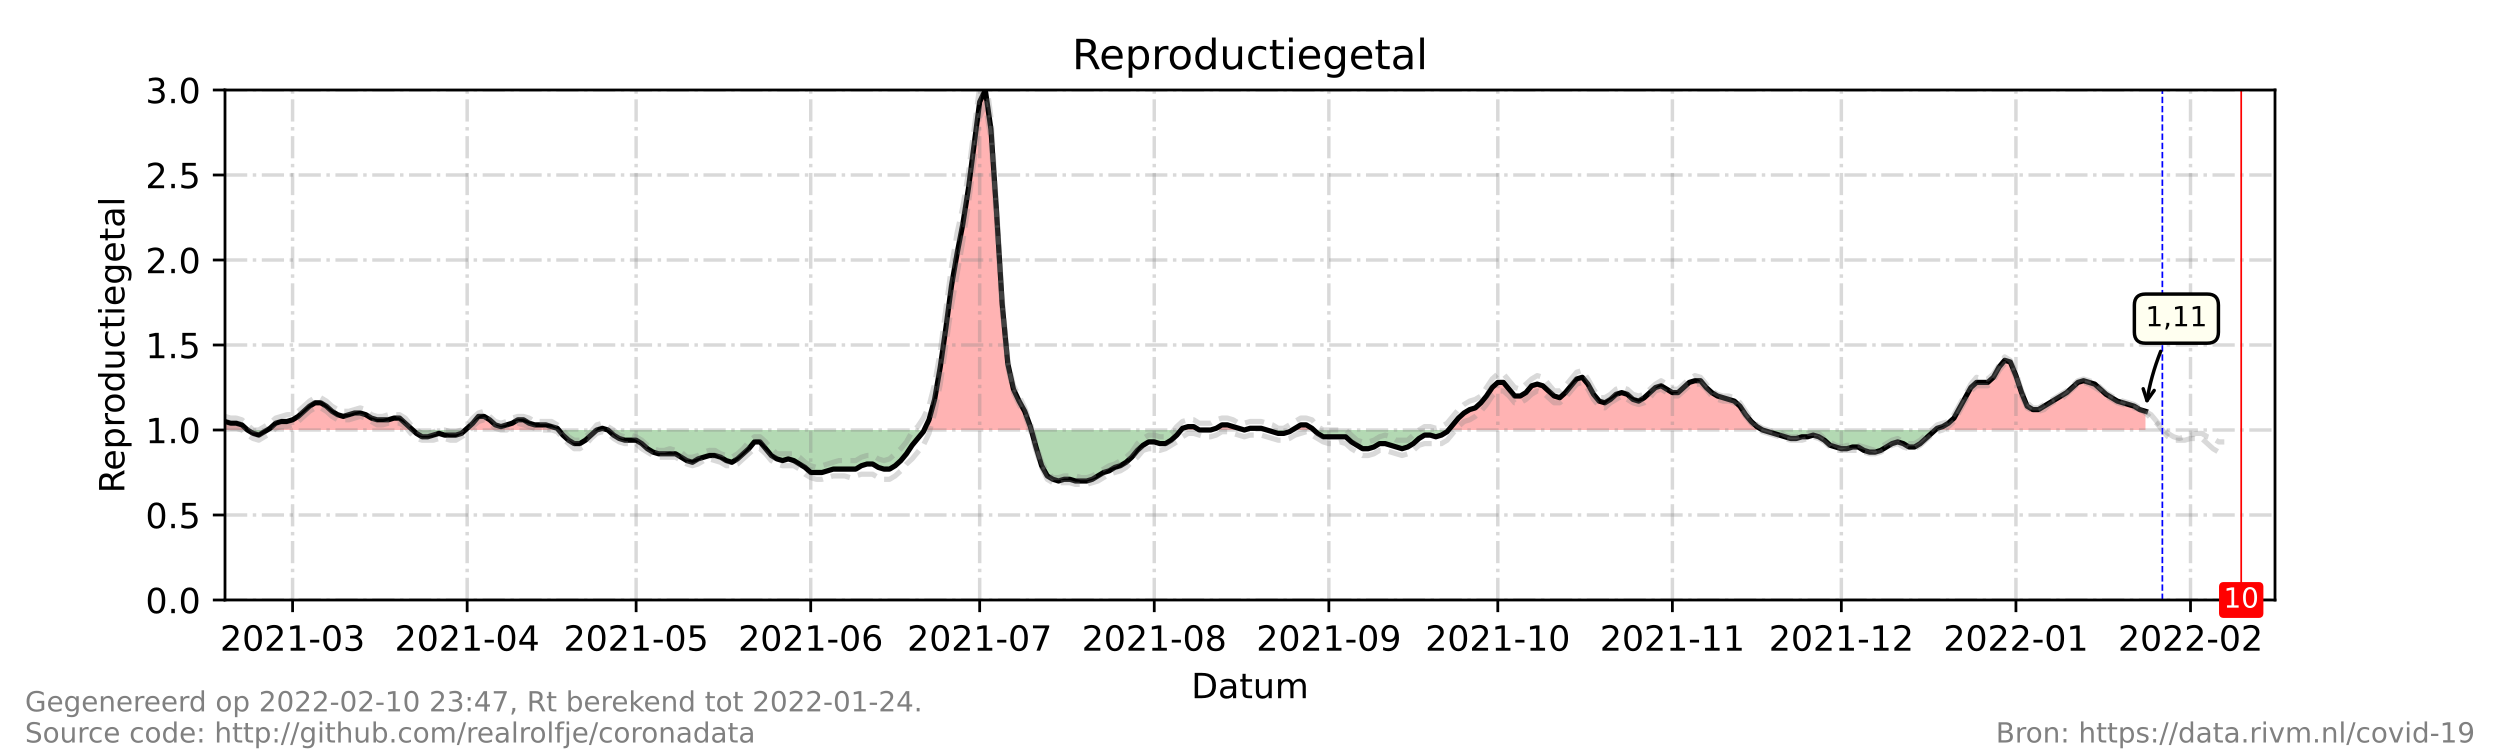<?xml version="1.0" encoding="utf-8" standalone="no"?>
<!DOCTYPE svg PUBLIC "-//W3C//DTD SVG 1.1//EN"
  "http://www.w3.org/Graphics/SVG/1.1/DTD/svg11.dtd">
<!-- Created with matplotlib (https://matplotlib.org/) -->
<svg height="216pt" version="1.1" viewBox="0 0 720 216" width="720pt" xmlns="http://www.w3.org/2000/svg" xmlns:xlink="http://www.w3.org/1999/xlink">
 <defs>
  <style type="text/css">*{stroke-linecap:butt;stroke-linejoin:round;}</style>
 </defs>
 <g id="figure_1">
  <g id="patch_1">
   <path d="M 0 216 
L 720 216 
L 720 0 
L 0 0 
z
" style="fill:#ffffff;"/>
  </g>
  <g id="axes_1">
   <g id="patch_2">
    <path d="M 64.8 172.8 
L 655.2 172.8 
L 655.2 25.92 
L 64.8 25.92 
z
" style="fill:#ffffff;"/>
   </g>
   <g id="PolyCollection_1">
    <path clip-path="url(#p2caa0a7c46)" d="M 64.8 123.84 
L 64.8 123.84 
L 66.422 123.84 
L 68.044 123.84 
L 69.666 123.84 
L 71.288 123.84 
L 69.666 122.371 
L 68.044 121.882 
L 66.422 121.882 
L 64.8 121.392 
z
" style="fill:#ff0000;fill-opacity:0.3;"/>
    <path clip-path="url(#p2caa0a7c46)" d="M 76.965 123.84 
L 77.776 123.84 
L 79.398 123.84 
L 81.02 123.84 
L 82.642 123.84 
L 84.264 123.84 
L 85.886 123.84 
L 87.508 123.84 
L 89.13 123.84 
L 90.752 123.84 
L 92.374 123.84 
L 93.996 123.84 
L 95.618 123.84 
L 97.24 123.84 
L 98.862 123.84 
L 100.484 123.84 
L 102.105 123.84 
L 103.727 123.84 
L 105.349 123.84 
L 106.971 123.84 
L 108.593 123.84 
L 110.215 123.84 
L 111.837 123.84 
L 113.459 123.84 
L 115.081 123.84 
L 116.703 123.84 
L 118.325 123.84 
L 118.866 123.84 
L 118.325 123.35 
L 116.703 121.882 
L 115.081 120.413 
L 113.459 120.413 
L 111.837 120.902 
L 110.215 120.902 
L 108.593 120.902 
L 106.971 120.413 
L 105.349 119.434 
L 103.727 118.944 
L 102.105 118.944 
L 100.484 119.434 
L 98.862 119.923 
L 97.24 119.434 
L 95.618 118.454 
L 93.996 116.986 
L 92.374 116.006 
L 90.752 116.006 
L 89.13 116.986 
L 87.508 118.454 
L 85.886 119.923 
L 84.264 120.902 
L 82.642 121.392 
L 81.02 121.392 
L 79.398 121.882 
L 77.776 123.35 
z
" style="fill:#ff0000;fill-opacity:0.3;"/>
    <path clip-path="url(#p2caa0a7c46)" d="M 134.004 123.84 
L 134.545 123.84 
L 136.167 123.84 
L 137.789 123.84 
L 139.411 123.84 
L 141.033 123.84 
L 142.655 123.84 
L 144.277 123.84 
L 145.899 123.84 
L 147.521 123.84 
L 149.143 123.84 
L 150.765 123.84 
L 152.387 123.84 
L 154.009 123.84 
L 155.631 123.84 
L 157.253 123.84 
L 158.875 123.84 
L 160.497 123.84 
L 160.902 123.84 
L 160.497 123.35 
L 158.875 122.861 
L 157.253 122.371 
L 155.631 122.371 
L 154.009 122.371 
L 152.387 121.882 
L 150.765 120.902 
L 149.143 120.902 
L 147.521 121.882 
L 145.899 122.371 
L 144.277 122.861 
L 142.655 122.371 
L 141.033 120.902 
L 139.411 119.923 
L 137.789 119.923 
L 136.167 121.882 
L 134.545 123.35 
z
" style="fill:#ff0000;fill-opacity:0.3;"/>
    <path clip-path="url(#p2caa0a7c46)" d="M 171.851 123.84 
L 173.473 123.84 
L 175.095 123.84 
L 173.473 123.35 
z
" style="fill:#ff0000;fill-opacity:0.3;"/>
    <path clip-path="url(#p2caa0a7c46)" d="M 266.157 123.84 
L 267.547 123.84 
L 269.169 123.84 
L 270.791 123.84 
L 272.413 123.84 
L 274.035 123.84 
L 275.657 123.84 
L 277.279 123.84 
L 278.901 123.84 
L 280.523 123.84 
L 282.145 123.84 
L 283.767 123.84 
L 285.389 123.84 
L 287.011 123.84 
L 288.633 123.84 
L 290.255 123.84 
L 291.877 123.84 
L 293.499 123.84 
L 295.121 123.84 
L 296.743 123.84 
L 297.013 123.84 
L 296.743 122.861 
L 295.121 118.454 
L 293.499 115.517 
L 291.877 112.09 
L 290.255 104.746 
L 288.633 87.61 
L 287.011 61.171 
L 285.389 37.181 
L 283.767 25.92 
L 282.145 29.347 
L 280.523 41.587 
L 278.901 54.317 
L 277.279 64.598 
L 275.657 72.922 
L 274.035 82.224 
L 272.413 94.464 
L 270.791 105.725 
L 269.169 115.027 
L 267.547 120.902 
z
" style="fill:#ff0000;fill-opacity:0.3;"/>
    <path clip-path="url(#p2caa0a7c46)" d="M 340.131 123.84 
L 340.536 123.84 
L 342.158 123.84 
L 343.78 123.84 
L 345.402 123.84 
L 343.78 122.861 
L 342.158 122.861 
L 340.536 123.35 
z
" style="fill:#ff0000;fill-opacity:0.3;"/>
    <path clip-path="url(#p2caa0a7c46)" d="M 348.646 123.84 
L 350.268 123.84 
L 351.89 123.84 
L 353.512 123.84 
L 355.134 123.84 
L 356.756 123.84 
L 358.378 123.84 
L 356.756 123.35 
L 355.134 122.861 
L 353.512 122.371 
L 351.89 122.371 
L 350.268 123.35 
z
" style="fill:#ff0000;fill-opacity:0.3;"/>
    <path clip-path="url(#p2caa0a7c46)" d="M 358.378 123.84 
L 360 123.84 
L 361.622 123.84 
L 363.244 123.84 
L 364.866 123.84 
L 363.244 123.35 
L 361.622 123.35 
L 360 123.35 
z
" style="fill:#ff0000;fill-opacity:0.3;"/>
    <path clip-path="url(#p2caa0a7c46)" d="M 372.165 123.84 
L 372.976 123.84 
L 374.598 123.84 
L 376.22 123.84 
L 377.842 123.84 
L 378.382 123.84 
L 377.842 123.35 
L 376.22 122.371 
L 374.598 122.371 
L 372.976 123.35 
z
" style="fill:#ff0000;fill-opacity:0.3;"/>
    <path clip-path="url(#p2caa0a7c46)" d="M 417.175 123.84 
L 418.391 123.84 
L 420.013 123.84 
L 421.635 123.84 
L 423.257 123.84 
L 424.879 123.84 
L 426.501 123.84 
L 428.123 123.84 
L 429.745 123.84 
L 431.367 123.84 
L 432.989 123.84 
L 434.611 123.84 
L 436.233 123.84 
L 437.855 123.84 
L 439.477 123.84 
L 441.099 123.84 
L 442.721 123.84 
L 444.343 123.84 
L 445.965 123.84 
L 447.587 123.84 
L 449.209 123.84 
L 450.831 123.84 
L 452.453 123.84 
L 454.075 123.84 
L 455.697 123.84 
L 457.319 123.84 
L 458.941 123.84 
L 460.563 123.84 
L 462.185 123.84 
L 463.807 123.84 
L 465.429 123.84 
L 467.051 123.84 
L 468.673 123.84 
L 470.295 123.84 
L 471.916 123.84 
L 473.538 123.84 
L 475.16 123.84 
L 476.782 123.84 
L 478.404 123.84 
L 480.026 123.84 
L 481.648 123.84 
L 483.27 123.84 
L 484.892 123.84 
L 486.514 123.84 
L 488.136 123.84 
L 489.758 123.84 
L 491.38 123.84 
L 493.002 123.84 
L 494.624 123.84 
L 496.246 123.84 
L 497.868 123.84 
L 499.49 123.84 
L 501.112 123.84 
L 502.734 123.84 
L 504.356 123.84 
L 505.978 123.84 
L 507.6 123.84 
L 505.978 122.861 
L 504.356 121.392 
L 502.734 119.434 
L 501.112 116.986 
L 499.49 115.517 
L 497.868 115.027 
L 496.246 114.538 
L 494.624 114.048 
L 493.002 113.069 
L 491.38 111.6 
L 489.758 109.642 
L 488.136 109.642 
L 486.514 110.131 
L 484.892 111.6 
L 483.27 113.069 
L 481.648 113.069 
L 480.026 112.09 
L 478.404 111.11 
L 476.782 111.6 
L 475.16 113.069 
L 473.538 114.538 
L 471.916 115.517 
L 470.295 115.027 
L 468.673 113.558 
L 467.051 113.069 
L 465.429 113.558 
L 463.807 115.027 
L 462.185 116.006 
L 460.563 115.517 
L 458.941 113.558 
L 457.319 110.621 
L 455.697 108.662 
L 454.075 109.152 
L 452.453 111.11 
L 450.831 113.069 
L 449.209 114.538 
L 447.587 114.048 
L 445.965 112.579 
L 444.343 111.11 
L 442.721 110.621 
L 441.099 111.11 
L 439.477 113.069 
L 437.855 114.048 
L 436.233 114.048 
L 434.611 112.09 
L 432.989 110.131 
L 431.367 110.131 
L 429.745 111.6 
L 428.123 114.048 
L 426.501 116.006 
L 424.879 117.475 
L 423.257 117.965 
L 421.635 118.944 
L 420.013 120.413 
L 418.391 122.371 
z
" style="fill:#ff0000;fill-opacity:0.3;"/>
    <path clip-path="url(#p2caa0a7c46)" d="M 557.341 123.84 
L 557.881 123.84 
L 559.503 123.84 
L 561.125 123.84 
L 562.747 123.84 
L 564.369 123.84 
L 565.991 123.84 
L 567.613 123.84 
L 569.235 123.84 
L 570.857 123.84 
L 572.479 123.84 
L 574.101 123.84 
L 575.723 123.84 
L 577.345 123.84 
L 578.967 123.84 
L 580.589 123.84 
L 582.211 123.84 
L 583.833 123.84 
L 585.455 123.84 
L 587.077 123.84 
L 588.699 123.84 
L 590.321 123.84 
L 591.943 123.84 
L 593.565 123.84 
L 595.187 123.84 
L 596.809 123.84 
L 598.431 123.84 
L 600.053 123.84 
L 601.675 123.84 
L 603.297 123.84 
L 604.919 123.84 
L 606.541 123.84 
L 608.163 123.84 
L 609.785 123.84 
L 611.407 123.84 
L 613.029 123.84 
L 614.651 123.84 
L 616.273 123.84 
L 617.895 123.84 
L 617.895 123.84 
L 617.895 118.454 
L 616.273 117.965 
L 614.651 116.986 
L 613.029 116.496 
L 611.407 116.006 
L 609.785 115.517 
L 608.163 114.538 
L 606.541 113.558 
L 604.919 112.09 
L 603.297 110.621 
L 601.675 110.131 
L 600.053 109.642 
L 598.431 110.131 
L 596.809 111.6 
L 595.187 113.069 
L 593.565 114.048 
L 591.943 115.027 
L 590.321 116.006 
L 588.699 116.986 
L 587.077 117.965 
L 585.455 117.965 
L 583.833 116.986 
L 582.211 113.069 
L 580.589 108.173 
L 578.967 104.256 
L 577.345 103.766 
L 575.723 105.725 
L 574.101 108.662 
L 572.479 110.131 
L 570.857 110.131 
L 569.235 110.131 
L 567.613 111.6 
L 565.991 114.538 
L 564.369 117.475 
L 562.747 120.413 
L 561.125 121.882 
L 559.503 122.861 
L 557.881 123.35 
z
" style="fill:#ff0000;fill-opacity:0.3;"/>
   </g>
   <g id="PolyCollection_2">
    <path clip-path="url(#p2caa0a7c46)" d="M 71.288 123.84 
L 71.288 123.84 
L 72.91 123.84 
L 74.532 123.84 
L 76.154 123.84 
L 76.965 123.84 
L 76.154 124.33 
L 74.532 125.309 
L 72.91 124.819 
L 71.288 123.84 
z
" style="fill:#008000;fill-opacity:0.3;"/>
    <path clip-path="url(#p2caa0a7c46)" d="M 118.866 123.84 
L 119.947 123.84 
L 121.569 123.84 
L 123.191 123.84 
L 124.813 123.84 
L 126.435 123.84 
L 128.057 123.84 
L 129.679 123.84 
L 131.301 123.84 
L 132.923 123.84 
L 134.004 123.84 
L 132.923 124.819 
L 131.301 125.309 
L 129.679 125.309 
L 128.057 125.309 
L 126.435 124.819 
L 124.813 125.309 
L 123.191 125.798 
L 121.569 125.798 
L 119.947 124.819 
z
" style="fill:#008000;fill-opacity:0.3;"/>
    <path clip-path="url(#p2caa0a7c46)" d="M 160.902 123.84 
L 162.119 123.84 
L 163.741 123.84 
L 165.363 123.84 
L 166.985 123.84 
L 168.607 123.84 
L 170.229 123.84 
L 171.851 123.84 
L 171.851 123.84 
L 171.851 123.84 
L 170.229 125.309 
L 168.607 126.778 
L 166.985 127.757 
L 165.363 127.757 
L 163.741 126.778 
L 162.119 125.309 
z
" style="fill:#008000;fill-opacity:0.3;"/>
    <path clip-path="url(#p2caa0a7c46)" d="M 175.095 123.84 
L 175.095 123.84 
L 176.716 123.84 
L 178.338 123.84 
L 179.96 123.84 
L 181.582 123.84 
L 183.204 123.84 
L 184.826 123.84 
L 186.448 123.84 
L 188.07 123.84 
L 189.692 123.84 
L 191.314 123.84 
L 192.936 123.84 
L 194.558 123.84 
L 196.18 123.84 
L 197.802 123.84 
L 199.424 123.84 
L 201.046 123.84 
L 202.668 123.84 
L 204.29 123.84 
L 205.912 123.84 
L 207.534 123.84 
L 209.156 123.84 
L 210.778 123.84 
L 212.4 123.84 
L 214.022 123.84 
L 215.644 123.84 
L 217.266 123.84 
L 218.888 123.84 
L 220.51 123.84 
L 222.132 123.84 
L 223.754 123.84 
L 225.376 123.84 
L 226.998 123.84 
L 228.62 123.84 
L 230.242 123.84 
L 231.864 123.84 
L 233.486 123.84 
L 235.108 123.84 
L 236.73 123.84 
L 238.352 123.84 
L 239.974 123.84 
L 241.596 123.84 
L 243.218 123.84 
L 244.84 123.84 
L 246.462 123.84 
L 248.084 123.84 
L 249.705 123.84 
L 251.327 123.84 
L 252.949 123.84 
L 254.571 123.84 
L 256.193 123.84 
L 257.815 123.84 
L 259.437 123.84 
L 261.059 123.84 
L 262.681 123.84 
L 264.303 123.84 
L 265.925 123.84 
L 266.157 123.84 
L 265.925 124.33 
L 264.303 126.288 
L 262.681 128.246 
L 261.059 130.694 
L 259.437 132.653 
L 257.815 134.122 
L 256.193 135.101 
L 254.571 135.101 
L 252.949 134.611 
L 251.327 133.632 
L 249.705 133.632 
L 248.084 134.122 
L 246.462 135.101 
L 244.84 135.101 
L 243.218 135.101 
L 241.596 135.101 
L 239.974 135.101 
L 238.352 135.59 
L 236.73 136.08 
L 235.108 136.08 
L 233.486 136.08 
L 231.864 134.611 
L 230.242 133.632 
L 228.62 132.653 
L 226.998 132.163 
L 225.376 132.653 
L 223.754 132.163 
L 222.132 131.184 
L 220.51 129.226 
L 218.888 127.267 
L 217.266 127.267 
L 215.644 129.226 
L 214.022 130.694 
L 212.4 132.163 
L 210.778 133.142 
L 209.156 132.653 
L 207.534 131.674 
L 205.912 131.184 
L 204.29 131.184 
L 202.668 131.674 
L 201.046 132.163 
L 199.424 133.142 
L 197.802 132.653 
L 196.18 131.674 
L 194.558 130.694 
L 192.936 130.694 
L 191.314 130.694 
L 189.692 130.694 
L 188.07 130.205 
L 186.448 129.226 
L 184.826 127.757 
L 183.204 126.778 
L 181.582 126.778 
L 179.96 126.778 
L 178.338 126.288 
L 176.716 125.309 
L 175.095 123.84 
z
" style="fill:#008000;fill-opacity:0.3;"/>
    <path clip-path="url(#p2caa0a7c46)" d="M 297.013 123.84 
L 298.365 123.84 
L 299.987 123.84 
L 301.609 123.84 
L 303.231 123.84 
L 304.853 123.84 
L 306.475 123.84 
L 308.097 123.84 
L 309.719 123.84 
L 311.341 123.84 
L 312.963 123.84 
L 314.585 123.84 
L 316.207 123.84 
L 317.829 123.84 
L 319.451 123.84 
L 321.073 123.84 
L 322.695 123.84 
L 324.316 123.84 
L 325.938 123.84 
L 327.56 123.84 
L 329.182 123.84 
L 330.804 123.84 
L 332.426 123.84 
L 334.048 123.84 
L 335.67 123.84 
L 337.292 123.84 
L 338.914 123.84 
L 340.131 123.84 
L 338.914 125.309 
L 337.292 126.778 
L 335.67 127.757 
L 334.048 127.757 
L 332.426 127.267 
L 330.804 127.267 
L 329.182 128.246 
L 327.56 129.715 
L 325.938 131.674 
L 324.316 133.142 
L 322.695 134.122 
L 321.073 134.611 
L 319.451 135.59 
L 317.829 136.08 
L 316.207 137.059 
L 314.585 138.038 
L 312.963 138.528 
L 311.341 138.528 
L 309.719 138.528 
L 308.097 138.038 
L 306.475 138.038 
L 304.853 138.528 
L 303.231 138.038 
L 301.609 137.059 
L 299.987 134.122 
L 298.365 128.736 
z
" style="fill:#008000;fill-opacity:0.3;"/>
    <path clip-path="url(#p2caa0a7c46)" d="M 345.402 123.84 
L 345.402 123.84 
L 347.024 123.84 
L 348.646 123.84 
L 348.646 123.84 
L 348.646 123.84 
L 347.024 123.84 
L 345.402 123.84 
z
" style="fill:#008000;fill-opacity:0.3;"/>
    <path clip-path="url(#p2caa0a7c46)" d="M 358.378 123.84 
L 358.378 123.84 
L 358.378 123.84 
L 358.378 123.84 
z
" style="fill:#008000;fill-opacity:0.3;"/>
    <path clip-path="url(#p2caa0a7c46)" d="M 364.866 123.84 
L 364.866 123.84 
L 366.488 123.84 
L 368.11 123.84 
L 369.732 123.84 
L 371.354 123.84 
L 372.165 123.84 
L 371.354 124.33 
L 369.732 124.819 
L 368.11 124.819 
L 366.488 124.33 
L 364.866 123.84 
z
" style="fill:#008000;fill-opacity:0.3;"/>
    <path clip-path="url(#p2caa0a7c46)" d="M 378.382 123.84 
L 379.464 123.84 
L 381.086 123.84 
L 382.708 123.84 
L 384.33 123.84 
L 385.952 123.84 
L 387.574 123.84 
L 389.196 123.84 
L 390.818 123.84 
L 392.44 123.84 
L 394.062 123.84 
L 395.684 123.84 
L 397.305 123.84 
L 398.927 123.84 
L 400.549 123.84 
L 402.171 123.84 
L 403.793 123.84 
L 405.415 123.84 
L 407.037 123.84 
L 408.659 123.84 
L 410.281 123.84 
L 411.903 123.84 
L 413.525 123.84 
L 415.147 123.84 
L 416.769 123.84 
L 417.175 123.84 
L 416.769 124.33 
L 415.147 125.309 
L 413.525 125.798 
L 411.903 125.309 
L 410.281 125.309 
L 408.659 126.288 
L 407.037 127.757 
L 405.415 128.736 
L 403.793 129.226 
L 402.171 128.736 
L 400.549 128.246 
L 398.927 127.757 
L 397.305 127.757 
L 395.684 128.736 
L 394.062 129.226 
L 392.44 129.226 
L 390.818 128.246 
L 389.196 127.267 
L 387.574 125.798 
L 385.952 125.798 
L 384.33 125.798 
L 382.708 125.798 
L 381.086 125.798 
L 379.464 124.819 
z
" style="fill:#008000;fill-opacity:0.3;"/>
    <path clip-path="url(#p2caa0a7c46)" d="M 507.6 123.84 
L 507.6 123.84 
L 509.222 123.84 
L 510.844 123.84 
L 512.466 123.84 
L 514.088 123.84 
L 515.71 123.84 
L 517.332 123.84 
L 518.954 123.84 
L 520.576 123.84 
L 522.198 123.84 
L 523.82 123.84 
L 525.442 123.84 
L 527.064 123.84 
L 528.686 123.84 
L 530.308 123.84 
L 531.93 123.84 
L 533.552 123.84 
L 535.174 123.84 
L 536.796 123.84 
L 538.418 123.84 
L 540.04 123.84 
L 541.662 123.84 
L 543.284 123.84 
L 544.905 123.84 
L 546.527 123.84 
L 548.149 123.84 
L 549.771 123.84 
L 551.393 123.84 
L 553.015 123.84 
L 554.637 123.84 
L 556.259 123.84 
L 557.341 123.84 
L 556.259 124.819 
L 554.637 126.288 
L 553.015 127.757 
L 551.393 128.736 
L 549.771 128.736 
L 548.149 127.757 
L 546.527 127.267 
L 544.905 127.757 
L 543.284 128.736 
L 541.662 129.715 
L 540.04 130.205 
L 538.418 130.205 
L 536.796 129.715 
L 535.174 128.736 
L 533.552 128.736 
L 531.93 129.226 
L 530.308 129.226 
L 528.686 128.736 
L 527.064 128.246 
L 525.442 126.778 
L 523.82 125.798 
L 522.198 125.309 
L 520.576 125.798 
L 518.954 125.798 
L 517.332 126.288 
L 515.71 126.288 
L 514.088 125.798 
L 512.466 125.309 
L 510.844 124.819 
L 509.222 124.33 
L 507.6 123.84 
z
" style="fill:#008000;fill-opacity:0.3;"/>
   </g>
   <g id="matplotlib.axis_1">
    <g id="xtick_1">
     <g id="line2d_1">
      <path clip-path="url(#p2caa0a7c46)" d="M 84.264 172.8 
L 84.264 25.92 
" style="fill:none;stroke:#808080;stroke-dasharray:6.4,1.6,1,1.6;stroke-dashoffset:0;stroke-opacity:0.3;"/>
     </g>
     <g id="line2d_2">
      <defs>
       <path d="M 0 0 
L 0 3.5 
" id="m711ca02e40" style="stroke:#000000;stroke-width:0.8;"/>
      </defs>
      <g>
       <use style="stroke:#000000;stroke-width:0.8;" x="84.264" xlink:href="#m711ca02e40" y="172.8"/>
      </g>
     </g>
     <g id="text_1">
      <!-- 2021-03 -->
      <g transform="translate(63.372 187.398)scale(0.1 -0.1)">
       <defs>
        <path d="M 19.188 8.297 
L 53.609 8.297 
L 53.609 0 
L 7.328 0 
L 7.328 8.297 
Q 12.938 14.109 22.625 23.891 
Q 32.328 33.688 34.812 36.531 
Q 39.547 41.844 41.422 45.531 
Q 43.312 49.219 43.312 52.781 
Q 43.312 58.594 39.234 62.25 
Q 35.156 65.922 28.609 65.922 
Q 23.969 65.922 18.812 64.312 
Q 13.672 62.703 7.812 59.422 
L 7.812 69.391 
Q 13.766 71.781 18.938 73 
Q 24.125 74.219 28.422 74.219 
Q 39.75 74.219 46.484 68.547 
Q 53.219 62.891 53.219 53.422 
Q 53.219 48.922 51.531 44.891 
Q 49.859 40.875 45.406 35.406 
Q 44.188 33.984 37.641 27.219 
Q 31.109 20.453 19.188 8.297 
z
" id="DejaVuSans-50"/>
        <path d="M 31.781 66.406 
Q 24.172 66.406 20.328 58.906 
Q 16.5 51.422 16.5 36.375 
Q 16.5 21.391 20.328 13.891 
Q 24.172 6.391 31.781 6.391 
Q 39.453 6.391 43.281 13.891 
Q 47.125 21.391 47.125 36.375 
Q 47.125 51.422 43.281 58.906 
Q 39.453 66.406 31.781 66.406 
z
M 31.781 74.219 
Q 44.047 74.219 50.516 64.516 
Q 56.984 54.828 56.984 36.375 
Q 56.984 17.969 50.516 8.266 
Q 44.047 -1.422 31.781 -1.422 
Q 19.531 -1.422 13.062 8.266 
Q 6.594 17.969 6.594 36.375 
Q 6.594 54.828 13.062 64.516 
Q 19.531 74.219 31.781 74.219 
z
" id="DejaVuSans-48"/>
        <path d="M 12.406 8.297 
L 28.516 8.297 
L 28.516 63.922 
L 10.984 60.406 
L 10.984 69.391 
L 28.422 72.906 
L 38.281 72.906 
L 38.281 8.297 
L 54.391 8.297 
L 54.391 0 
L 12.406 0 
z
" id="DejaVuSans-49"/>
        <path d="M 4.891 31.391 
L 31.203 31.391 
L 31.203 23.391 
L 4.891 23.391 
z
" id="DejaVuSans-45"/>
        <path d="M 40.578 39.312 
Q 47.656 37.797 51.625 33 
Q 55.609 28.219 55.609 21.188 
Q 55.609 10.406 48.188 4.484 
Q 40.766 -1.422 27.094 -1.422 
Q 22.516 -1.422 17.656 -0.516 
Q 12.797 0.391 7.625 2.203 
L 7.625 11.719 
Q 11.719 9.328 16.594 8.109 
Q 21.484 6.891 26.812 6.891 
Q 36.078 6.891 40.938 10.547 
Q 45.797 14.203 45.797 21.188 
Q 45.797 27.641 41.281 31.266 
Q 36.766 34.906 28.719 34.906 
L 20.219 34.906 
L 20.219 43.016 
L 29.109 43.016 
Q 36.375 43.016 40.234 45.922 
Q 44.094 48.828 44.094 54.297 
Q 44.094 59.906 40.109 62.906 
Q 36.141 65.922 28.719 65.922 
Q 24.656 65.922 20.016 65.031 
Q 15.375 64.156 9.812 62.312 
L 9.812 71.094 
Q 15.438 72.656 20.344 73.438 
Q 25.25 74.219 29.594 74.219 
Q 40.828 74.219 47.359 69.109 
Q 53.906 64.016 53.906 55.328 
Q 53.906 49.266 50.438 45.094 
Q 46.969 40.922 40.578 39.312 
z
" id="DejaVuSans-51"/>
       </defs>
       <use xlink:href="#DejaVuSans-50"/>
       <use x="63.623" xlink:href="#DejaVuSans-48"/>
       <use x="127.246" xlink:href="#DejaVuSans-50"/>
       <use x="190.869" xlink:href="#DejaVuSans-49"/>
       <use x="254.492" xlink:href="#DejaVuSans-45"/>
       <use x="290.576" xlink:href="#DejaVuSans-48"/>
       <use x="354.199" xlink:href="#DejaVuSans-51"/>
      </g>
     </g>
    </g>
    <g id="xtick_2">
     <g id="line2d_3">
      <path clip-path="url(#p2caa0a7c46)" d="M 134.545 172.8 
L 134.545 25.92 
" style="fill:none;stroke:#808080;stroke-dasharray:6.4,1.6,1,1.6;stroke-dashoffset:0;stroke-opacity:0.3;"/>
     </g>
     <g id="line2d_4">
      <g>
       <use style="stroke:#000000;stroke-width:0.8;" x="134.545" xlink:href="#m711ca02e40" y="172.8"/>
      </g>
     </g>
     <g id="text_2">
      <!-- 2021-04 -->
      <g transform="translate(113.654 187.398)scale(0.1 -0.1)">
       <defs>
        <path d="M 37.797 64.312 
L 12.891 25.391 
L 37.797 25.391 
z
M 35.203 72.906 
L 47.609 72.906 
L 47.609 25.391 
L 58.016 25.391 
L 58.016 17.188 
L 47.609 17.188 
L 47.609 0 
L 37.797 0 
L 37.797 17.188 
L 4.891 17.188 
L 4.891 26.703 
z
" id="DejaVuSans-52"/>
       </defs>
       <use xlink:href="#DejaVuSans-50"/>
       <use x="63.623" xlink:href="#DejaVuSans-48"/>
       <use x="127.246" xlink:href="#DejaVuSans-50"/>
       <use x="190.869" xlink:href="#DejaVuSans-49"/>
       <use x="254.492" xlink:href="#DejaVuSans-45"/>
       <use x="290.576" xlink:href="#DejaVuSans-48"/>
       <use x="354.199" xlink:href="#DejaVuSans-52"/>
      </g>
     </g>
    </g>
    <g id="xtick_3">
     <g id="line2d_5">
      <path clip-path="url(#p2caa0a7c46)" d="M 183.204 172.8 
L 183.204 25.92 
" style="fill:none;stroke:#808080;stroke-dasharray:6.4,1.6,1,1.6;stroke-dashoffset:0;stroke-opacity:0.3;"/>
     </g>
     <g id="line2d_6">
      <g>
       <use style="stroke:#000000;stroke-width:0.8;" x="183.204" xlink:href="#m711ca02e40" y="172.8"/>
      </g>
     </g>
     <g id="text_3">
      <!-- 2021-05 -->
      <g transform="translate(162.313 187.398)scale(0.1 -0.1)">
       <defs>
        <path d="M 10.797 72.906 
L 49.516 72.906 
L 49.516 64.594 
L 19.828 64.594 
L 19.828 46.734 
Q 21.969 47.469 24.109 47.828 
Q 26.266 48.188 28.422 48.188 
Q 40.625 48.188 47.75 41.5 
Q 54.891 34.812 54.891 23.391 
Q 54.891 11.625 47.562 5.094 
Q 40.234 -1.422 26.906 -1.422 
Q 22.312 -1.422 17.547 -0.641 
Q 12.797 0.141 7.719 1.703 
L 7.719 11.625 
Q 12.109 9.234 16.797 8.062 
Q 21.484 6.891 26.703 6.891 
Q 35.156 6.891 40.078 11.328 
Q 45.016 15.766 45.016 23.391 
Q 45.016 31 40.078 35.438 
Q 35.156 39.891 26.703 39.891 
Q 22.75 39.891 18.812 39.016 
Q 14.891 38.141 10.797 36.281 
z
" id="DejaVuSans-53"/>
       </defs>
       <use xlink:href="#DejaVuSans-50"/>
       <use x="63.623" xlink:href="#DejaVuSans-48"/>
       <use x="127.246" xlink:href="#DejaVuSans-50"/>
       <use x="190.869" xlink:href="#DejaVuSans-49"/>
       <use x="254.492" xlink:href="#DejaVuSans-45"/>
       <use x="290.576" xlink:href="#DejaVuSans-48"/>
       <use x="354.199" xlink:href="#DejaVuSans-53"/>
      </g>
     </g>
    </g>
    <g id="xtick_4">
     <g id="line2d_7">
      <path clip-path="url(#p2caa0a7c46)" d="M 233.486 172.8 
L 233.486 25.92 
" style="fill:none;stroke:#808080;stroke-dasharray:6.4,1.6,1,1.6;stroke-dashoffset:0;stroke-opacity:0.3;"/>
     </g>
     <g id="line2d_8">
      <g>
       <use style="stroke:#000000;stroke-width:0.8;" x="233.486" xlink:href="#m711ca02e40" y="172.8"/>
      </g>
     </g>
     <g id="text_4">
      <!-- 2021-06 -->
      <g transform="translate(212.594 187.398)scale(0.1 -0.1)">
       <defs>
        <path d="M 33.016 40.375 
Q 26.375 40.375 22.484 35.828 
Q 18.609 31.297 18.609 23.391 
Q 18.609 15.531 22.484 10.953 
Q 26.375 6.391 33.016 6.391 
Q 39.656 6.391 43.531 10.953 
Q 47.406 15.531 47.406 23.391 
Q 47.406 31.297 43.531 35.828 
Q 39.656 40.375 33.016 40.375 
z
M 52.594 71.297 
L 52.594 62.312 
Q 48.875 64.062 45.094 64.984 
Q 41.312 65.922 37.594 65.922 
Q 27.828 65.922 22.672 59.328 
Q 17.531 52.734 16.797 39.406 
Q 19.672 43.656 24.016 45.922 
Q 28.375 48.188 33.594 48.188 
Q 44.578 48.188 50.953 41.516 
Q 57.328 34.859 57.328 23.391 
Q 57.328 12.156 50.688 5.359 
Q 44.047 -1.422 33.016 -1.422 
Q 20.359 -1.422 13.672 8.266 
Q 6.984 17.969 6.984 36.375 
Q 6.984 53.656 15.188 63.938 
Q 23.391 74.219 37.203 74.219 
Q 40.922 74.219 44.703 73.484 
Q 48.484 72.75 52.594 71.297 
z
" id="DejaVuSans-54"/>
       </defs>
       <use xlink:href="#DejaVuSans-50"/>
       <use x="63.623" xlink:href="#DejaVuSans-48"/>
       <use x="127.246" xlink:href="#DejaVuSans-50"/>
       <use x="190.869" xlink:href="#DejaVuSans-49"/>
       <use x="254.492" xlink:href="#DejaVuSans-45"/>
       <use x="290.576" xlink:href="#DejaVuSans-48"/>
       <use x="354.199" xlink:href="#DejaVuSans-54"/>
      </g>
     </g>
    </g>
    <g id="xtick_5">
     <g id="line2d_9">
      <path clip-path="url(#p2caa0a7c46)" d="M 282.145 172.8 
L 282.145 25.92 
" style="fill:none;stroke:#808080;stroke-dasharray:6.4,1.6,1,1.6;stroke-dashoffset:0;stroke-opacity:0.3;"/>
     </g>
     <g id="line2d_10">
      <g>
       <use style="stroke:#000000;stroke-width:0.8;" x="282.145" xlink:href="#m711ca02e40" y="172.8"/>
      </g>
     </g>
     <g id="text_5">
      <!-- 2021-07 -->
      <g transform="translate(261.254 187.398)scale(0.1 -0.1)">
       <defs>
        <path d="M 8.203 72.906 
L 55.078 72.906 
L 55.078 68.703 
L 28.609 0 
L 18.312 0 
L 43.219 64.594 
L 8.203 64.594 
z
" id="DejaVuSans-55"/>
       </defs>
       <use xlink:href="#DejaVuSans-50"/>
       <use x="63.623" xlink:href="#DejaVuSans-48"/>
       <use x="127.246" xlink:href="#DejaVuSans-50"/>
       <use x="190.869" xlink:href="#DejaVuSans-49"/>
       <use x="254.492" xlink:href="#DejaVuSans-45"/>
       <use x="290.576" xlink:href="#DejaVuSans-48"/>
       <use x="354.199" xlink:href="#DejaVuSans-55"/>
      </g>
     </g>
    </g>
    <g id="xtick_6">
     <g id="line2d_11">
      <path clip-path="url(#p2caa0a7c46)" d="M 332.426 172.8 
L 332.426 25.92 
" style="fill:none;stroke:#808080;stroke-dasharray:6.4,1.6,1,1.6;stroke-dashoffset:0;stroke-opacity:0.3;"/>
     </g>
     <g id="line2d_12">
      <g>
       <use style="stroke:#000000;stroke-width:0.8;" x="332.426" xlink:href="#m711ca02e40" y="172.8"/>
      </g>
     </g>
     <g id="text_6">
      <!-- 2021-08 -->
      <g transform="translate(311.535 187.398)scale(0.1 -0.1)">
       <defs>
        <path d="M 31.781 34.625 
Q 24.75 34.625 20.719 30.859 
Q 16.703 27.094 16.703 20.516 
Q 16.703 13.922 20.719 10.156 
Q 24.75 6.391 31.781 6.391 
Q 38.812 6.391 42.859 10.172 
Q 46.922 13.969 46.922 20.516 
Q 46.922 27.094 42.891 30.859 
Q 38.875 34.625 31.781 34.625 
z
M 21.922 38.812 
Q 15.578 40.375 12.031 44.719 
Q 8.5 49.078 8.5 55.328 
Q 8.5 64.062 14.719 69.141 
Q 20.953 74.219 31.781 74.219 
Q 42.672 74.219 48.875 69.141 
Q 55.078 64.062 55.078 55.328 
Q 55.078 49.078 51.531 44.719 
Q 48 40.375 41.703 38.812 
Q 48.828 37.156 52.797 32.312 
Q 56.781 27.484 56.781 20.516 
Q 56.781 9.906 50.312 4.234 
Q 43.844 -1.422 31.781 -1.422 
Q 19.734 -1.422 13.25 4.234 
Q 6.781 9.906 6.781 20.516 
Q 6.781 27.484 10.781 32.312 
Q 14.797 37.156 21.922 38.812 
z
M 18.312 54.391 
Q 18.312 48.734 21.844 45.562 
Q 25.391 42.391 31.781 42.391 
Q 38.141 42.391 41.719 45.562 
Q 45.312 48.734 45.312 54.391 
Q 45.312 60.062 41.719 63.234 
Q 38.141 66.406 31.781 66.406 
Q 25.391 66.406 21.844 63.234 
Q 18.312 60.062 18.312 54.391 
z
" id="DejaVuSans-56"/>
       </defs>
       <use xlink:href="#DejaVuSans-50"/>
       <use x="63.623" xlink:href="#DejaVuSans-48"/>
       <use x="127.246" xlink:href="#DejaVuSans-50"/>
       <use x="190.869" xlink:href="#DejaVuSans-49"/>
       <use x="254.492" xlink:href="#DejaVuSans-45"/>
       <use x="290.576" xlink:href="#DejaVuSans-48"/>
       <use x="354.199" xlink:href="#DejaVuSans-56"/>
      </g>
     </g>
    </g>
    <g id="xtick_7">
     <g id="line2d_13">
      <path clip-path="url(#p2caa0a7c46)" d="M 382.708 172.8 
L 382.708 25.92 
" style="fill:none;stroke:#808080;stroke-dasharray:6.4,1.6,1,1.6;stroke-dashoffset:0;stroke-opacity:0.3;"/>
     </g>
     <g id="line2d_14">
      <g>
       <use style="stroke:#000000;stroke-width:0.8;" x="382.708" xlink:href="#m711ca02e40" y="172.8"/>
      </g>
     </g>
     <g id="text_7">
      <!-- 2021-09 -->
      <g transform="translate(361.816 187.398)scale(0.1 -0.1)">
       <defs>
        <path d="M 10.984 1.516 
L 10.984 10.5 
Q 14.703 8.734 18.5 7.812 
Q 22.312 6.891 25.984 6.891 
Q 35.75 6.891 40.891 13.453 
Q 46.047 20.016 46.781 33.406 
Q 43.953 29.203 39.594 26.953 
Q 35.25 24.703 29.984 24.703 
Q 19.047 24.703 12.672 31.312 
Q 6.297 37.938 6.297 49.422 
Q 6.297 60.641 12.938 67.422 
Q 19.578 74.219 30.609 74.219 
Q 43.266 74.219 49.922 64.516 
Q 56.594 54.828 56.594 36.375 
Q 56.594 19.141 48.406 8.859 
Q 40.234 -1.422 26.422 -1.422 
Q 22.703 -1.422 18.891 -0.688 
Q 15.094 0.047 10.984 1.516 
z
M 30.609 32.422 
Q 37.25 32.422 41.125 36.953 
Q 45.016 41.5 45.016 49.422 
Q 45.016 57.281 41.125 61.844 
Q 37.25 66.406 30.609 66.406 
Q 23.969 66.406 20.094 61.844 
Q 16.219 57.281 16.219 49.422 
Q 16.219 41.5 20.094 36.953 
Q 23.969 32.422 30.609 32.422 
z
" id="DejaVuSans-57"/>
       </defs>
       <use xlink:href="#DejaVuSans-50"/>
       <use x="63.623" xlink:href="#DejaVuSans-48"/>
       <use x="127.246" xlink:href="#DejaVuSans-50"/>
       <use x="190.869" xlink:href="#DejaVuSans-49"/>
       <use x="254.492" xlink:href="#DejaVuSans-45"/>
       <use x="290.576" xlink:href="#DejaVuSans-48"/>
       <use x="354.199" xlink:href="#DejaVuSans-57"/>
      </g>
     </g>
    </g>
    <g id="xtick_8">
     <g id="line2d_15">
      <path clip-path="url(#p2caa0a7c46)" d="M 431.367 172.8 
L 431.367 25.92 
" style="fill:none;stroke:#808080;stroke-dasharray:6.4,1.6,1,1.6;stroke-dashoffset:0;stroke-opacity:0.3;"/>
     </g>
     <g id="line2d_16">
      <g>
       <use style="stroke:#000000;stroke-width:0.8;" x="431.367" xlink:href="#m711ca02e40" y="172.8"/>
      </g>
     </g>
     <g id="text_8">
      <!-- 2021-10 -->
      <g transform="translate(410.476 187.398)scale(0.1 -0.1)">
       <use xlink:href="#DejaVuSans-50"/>
       <use x="63.623" xlink:href="#DejaVuSans-48"/>
       <use x="127.246" xlink:href="#DejaVuSans-50"/>
       <use x="190.869" xlink:href="#DejaVuSans-49"/>
       <use x="254.492" xlink:href="#DejaVuSans-45"/>
       <use x="290.576" xlink:href="#DejaVuSans-49"/>
       <use x="354.199" xlink:href="#DejaVuSans-48"/>
      </g>
     </g>
    </g>
    <g id="xtick_9">
     <g id="line2d_17">
      <path clip-path="url(#p2caa0a7c46)" d="M 481.648 172.8 
L 481.648 25.92 
" style="fill:none;stroke:#808080;stroke-dasharray:6.4,1.6,1,1.6;stroke-dashoffset:0;stroke-opacity:0.3;"/>
     </g>
     <g id="line2d_18">
      <g>
       <use style="stroke:#000000;stroke-width:0.8;" x="481.648" xlink:href="#m711ca02e40" y="172.8"/>
      </g>
     </g>
     <g id="text_9">
      <!-- 2021-11 -->
      <g transform="translate(460.757 187.398)scale(0.1 -0.1)">
       <use xlink:href="#DejaVuSans-50"/>
       <use x="63.623" xlink:href="#DejaVuSans-48"/>
       <use x="127.246" xlink:href="#DejaVuSans-50"/>
       <use x="190.869" xlink:href="#DejaVuSans-49"/>
       <use x="254.492" xlink:href="#DejaVuSans-45"/>
       <use x="290.576" xlink:href="#DejaVuSans-49"/>
       <use x="354.199" xlink:href="#DejaVuSans-49"/>
      </g>
     </g>
    </g>
    <g id="xtick_10">
     <g id="line2d_19">
      <path clip-path="url(#p2caa0a7c46)" d="M 530.308 172.8 
L 530.308 25.92 
" style="fill:none;stroke:#808080;stroke-dasharray:6.4,1.6,1,1.6;stroke-dashoffset:0;stroke-opacity:0.3;"/>
     </g>
     <g id="line2d_20">
      <g>
       <use style="stroke:#000000;stroke-width:0.8;" x="530.308" xlink:href="#m711ca02e40" y="172.8"/>
      </g>
     </g>
     <g id="text_10">
      <!-- 2021-12 -->
      <g transform="translate(509.416 187.398)scale(0.1 -0.1)">
       <use xlink:href="#DejaVuSans-50"/>
       <use x="63.623" xlink:href="#DejaVuSans-48"/>
       <use x="127.246" xlink:href="#DejaVuSans-50"/>
       <use x="190.869" xlink:href="#DejaVuSans-49"/>
       <use x="254.492" xlink:href="#DejaVuSans-45"/>
       <use x="290.576" xlink:href="#DejaVuSans-49"/>
       <use x="354.199" xlink:href="#DejaVuSans-50"/>
      </g>
     </g>
    </g>
    <g id="xtick_11">
     <g id="line2d_21">
      <path clip-path="url(#p2caa0a7c46)" d="M 580.589 172.8 
L 580.589 25.92 
" style="fill:none;stroke:#808080;stroke-dasharray:6.4,1.6,1,1.6;stroke-dashoffset:0;stroke-opacity:0.3;"/>
     </g>
     <g id="line2d_22">
      <g>
       <use style="stroke:#000000;stroke-width:0.8;" x="580.589" xlink:href="#m711ca02e40" y="172.8"/>
      </g>
     </g>
     <g id="text_11">
      <!-- 2022-01 -->
      <g transform="translate(559.698 187.398)scale(0.1 -0.1)">
       <use xlink:href="#DejaVuSans-50"/>
       <use x="63.623" xlink:href="#DejaVuSans-48"/>
       <use x="127.246" xlink:href="#DejaVuSans-50"/>
       <use x="190.869" xlink:href="#DejaVuSans-50"/>
       <use x="254.492" xlink:href="#DejaVuSans-45"/>
       <use x="290.576" xlink:href="#DejaVuSans-48"/>
       <use x="354.199" xlink:href="#DejaVuSans-49"/>
      </g>
     </g>
    </g>
    <g id="xtick_12">
     <g id="line2d_23">
      <path clip-path="url(#p2caa0a7c46)" d="M 630.87 172.8 
L 630.87 25.92 
" style="fill:none;stroke:#808080;stroke-dasharray:6.4,1.6,1,1.6;stroke-dashoffset:0;stroke-opacity:0.3;"/>
     </g>
     <g id="line2d_24">
      <g>
       <use style="stroke:#000000;stroke-width:0.8;" x="630.87" xlink:href="#m711ca02e40" y="172.8"/>
      </g>
     </g>
     <g id="text_12">
      <!-- 2022-02 -->
      <g transform="translate(609.979 187.398)scale(0.1 -0.1)">
       <use xlink:href="#DejaVuSans-50"/>
       <use x="63.623" xlink:href="#DejaVuSans-48"/>
       <use x="127.246" xlink:href="#DejaVuSans-50"/>
       <use x="190.869" xlink:href="#DejaVuSans-50"/>
       <use x="254.492" xlink:href="#DejaVuSans-45"/>
       <use x="290.576" xlink:href="#DejaVuSans-48"/>
       <use x="354.199" xlink:href="#DejaVuSans-50"/>
      </g>
     </g>
    </g>
    <g id="text_13">
     <!-- Datum -->
     <g transform="translate(343.087 201.077)scale(0.1 -0.1)">
      <defs>
       <path d="M 19.672 64.797 
L 19.672 8.109 
L 31.594 8.109 
Q 46.688 8.109 53.688 14.938 
Q 60.688 21.781 60.688 36.531 
Q 60.688 51.172 53.688 57.984 
Q 46.688 64.797 31.594 64.797 
z
M 9.812 72.906 
L 30.078 72.906 
Q 51.266 72.906 61.172 64.094 
Q 71.094 55.281 71.094 36.531 
Q 71.094 17.672 61.125 8.828 
Q 51.172 0 30.078 0 
L 9.812 0 
z
" id="DejaVuSans-68"/>
       <path d="M 34.281 27.484 
Q 23.391 27.484 19.188 25 
Q 14.984 22.516 14.984 16.5 
Q 14.984 11.719 18.141 8.906 
Q 21.297 6.109 26.703 6.109 
Q 34.188 6.109 38.703 11.406 
Q 43.219 16.703 43.219 25.484 
L 43.219 27.484 
z
M 52.203 31.203 
L 52.203 0 
L 43.219 0 
L 43.219 8.297 
Q 40.141 3.328 35.547 0.953 
Q 30.953 -1.422 24.312 -1.422 
Q 15.922 -1.422 10.953 3.297 
Q 6 8.016 6 15.922 
Q 6 25.141 12.172 29.828 
Q 18.359 34.516 30.609 34.516 
L 43.219 34.516 
L 43.219 35.406 
Q 43.219 41.609 39.141 45 
Q 35.062 48.391 27.688 48.391 
Q 23 48.391 18.547 47.266 
Q 14.109 46.141 10.016 43.891 
L 10.016 52.203 
Q 14.938 54.109 19.578 55.047 
Q 24.219 56 28.609 56 
Q 40.484 56 46.344 49.844 
Q 52.203 43.703 52.203 31.203 
z
" id="DejaVuSans-97"/>
       <path d="M 18.312 70.219 
L 18.312 54.688 
L 36.812 54.688 
L 36.812 47.703 
L 18.312 47.703 
L 18.312 18.016 
Q 18.312 11.328 20.141 9.422 
Q 21.969 7.516 27.594 7.516 
L 36.812 7.516 
L 36.812 0 
L 27.594 0 
Q 17.188 0 13.234 3.875 
Q 9.281 7.766 9.281 18.016 
L 9.281 47.703 
L 2.688 47.703 
L 2.688 54.688 
L 9.281 54.688 
L 9.281 70.219 
z
" id="DejaVuSans-116"/>
       <path d="M 8.5 21.578 
L 8.5 54.688 
L 17.484 54.688 
L 17.484 21.922 
Q 17.484 14.156 20.5 10.266 
Q 23.531 6.391 29.594 6.391 
Q 36.859 6.391 41.078 11.031 
Q 45.312 15.672 45.312 23.688 
L 45.312 54.688 
L 54.297 54.688 
L 54.297 0 
L 45.312 0 
L 45.312 8.406 
Q 42.047 3.422 37.719 1 
Q 33.406 -1.422 27.688 -1.422 
Q 18.266 -1.422 13.375 4.438 
Q 8.5 10.297 8.5 21.578 
z
M 31.109 56 
z
" id="DejaVuSans-117"/>
       <path d="M 52 44.188 
Q 55.375 50.25 60.062 53.125 
Q 64.75 56 71.094 56 
Q 79.641 56 84.281 50.016 
Q 88.922 44.047 88.922 33.016 
L 88.922 0 
L 79.891 0 
L 79.891 32.719 
Q 79.891 40.578 77.094 44.375 
Q 74.312 48.188 68.609 48.188 
Q 61.625 48.188 57.562 43.547 
Q 53.516 38.922 53.516 30.906 
L 53.516 0 
L 44.484 0 
L 44.484 32.719 
Q 44.484 40.625 41.703 44.406 
Q 38.922 48.188 33.109 48.188 
Q 26.219 48.188 22.156 43.531 
Q 18.109 38.875 18.109 30.906 
L 18.109 0 
L 9.078 0 
L 9.078 54.688 
L 18.109 54.688 
L 18.109 46.188 
Q 21.188 51.219 25.484 53.609 
Q 29.781 56 35.688 56 
Q 41.656 56 45.828 52.969 
Q 50 49.953 52 44.188 
z
" id="DejaVuSans-109"/>
      </defs>
      <use xlink:href="#DejaVuSans-68"/>
      <use x="77.002" xlink:href="#DejaVuSans-97"/>
      <use x="138.281" xlink:href="#DejaVuSans-116"/>
      <use x="177.49" xlink:href="#DejaVuSans-117"/>
      <use x="240.869" xlink:href="#DejaVuSans-109"/>
     </g>
    </g>
   </g>
   <g id="matplotlib.axis_2">
    <g id="ytick_1">
     <g id="line2d_25">
      <path clip-path="url(#p2caa0a7c46)" d="M 64.8 172.8 
L 655.2 172.8 
" style="fill:none;stroke:#808080;stroke-dasharray:6.4,1.6,1,1.6;stroke-dashoffset:0;stroke-opacity:0.3;"/>
     </g>
     <g id="line2d_26">
      <defs>
       <path d="M 0 0 
L -3.5 0 
" id="mdd411262a3" style="stroke:#000000;stroke-width:0.8;"/>
      </defs>
      <g>
       <use style="stroke:#000000;stroke-width:0.8;" x="64.8" xlink:href="#mdd411262a3" y="172.8"/>
      </g>
     </g>
     <g id="text_14">
      <!-- 0.0 -->
      <g transform="translate(41.897 176.599)scale(0.1 -0.1)">
       <defs>
        <path d="M 10.688 12.406 
L 21 12.406 
L 21 0 
L 10.688 0 
z
" id="DejaVuSans-46"/>
       </defs>
       <use xlink:href="#DejaVuSans-48"/>
       <use x="63.623" xlink:href="#DejaVuSans-46"/>
       <use x="95.41" xlink:href="#DejaVuSans-48"/>
      </g>
     </g>
    </g>
    <g id="ytick_2">
     <g id="line2d_27">
      <path clip-path="url(#p2caa0a7c46)" d="M 64.8 148.32 
L 655.2 148.32 
" style="fill:none;stroke:#808080;stroke-dasharray:6.4,1.6,1,1.6;stroke-dashoffset:0;stroke-opacity:0.3;"/>
     </g>
     <g id="line2d_28">
      <g>
       <use style="stroke:#000000;stroke-width:0.8;" x="64.8" xlink:href="#mdd411262a3" y="148.32"/>
      </g>
     </g>
     <g id="text_15">
      <!-- 0.5 -->
      <g transform="translate(41.897 152.119)scale(0.1 -0.1)">
       <use xlink:href="#DejaVuSans-48"/>
       <use x="63.623" xlink:href="#DejaVuSans-46"/>
       <use x="95.41" xlink:href="#DejaVuSans-53"/>
      </g>
     </g>
    </g>
    <g id="ytick_3">
     <g id="line2d_29">
      <path clip-path="url(#p2caa0a7c46)" d="M 64.8 123.84 
L 655.2 123.84 
" style="fill:none;stroke:#808080;stroke-dasharray:6.4,1.6,1,1.6;stroke-dashoffset:0;stroke-opacity:0.3;"/>
     </g>
     <g id="line2d_30">
      <g>
       <use style="stroke:#000000;stroke-width:0.8;" x="64.8" xlink:href="#mdd411262a3" y="123.84"/>
      </g>
     </g>
     <g id="text_16">
      <!-- 1.0 -->
      <g transform="translate(41.897 127.639)scale(0.1 -0.1)">
       <use xlink:href="#DejaVuSans-49"/>
       <use x="63.623" xlink:href="#DejaVuSans-46"/>
       <use x="95.41" xlink:href="#DejaVuSans-48"/>
      </g>
     </g>
    </g>
    <g id="ytick_4">
     <g id="line2d_31">
      <path clip-path="url(#p2caa0a7c46)" d="M 64.8 99.36 
L 655.2 99.36 
" style="fill:none;stroke:#808080;stroke-dasharray:6.4,1.6,1,1.6;stroke-dashoffset:0;stroke-opacity:0.3;"/>
     </g>
     <g id="line2d_32">
      <g>
       <use style="stroke:#000000;stroke-width:0.8;" x="64.8" xlink:href="#mdd411262a3" y="99.36"/>
      </g>
     </g>
     <g id="text_17">
      <!-- 1.5 -->
      <g transform="translate(41.897 103.159)scale(0.1 -0.1)">
       <use xlink:href="#DejaVuSans-49"/>
       <use x="63.623" xlink:href="#DejaVuSans-46"/>
       <use x="95.41" xlink:href="#DejaVuSans-53"/>
      </g>
     </g>
    </g>
    <g id="ytick_5">
     <g id="line2d_33">
      <path clip-path="url(#p2caa0a7c46)" d="M 64.8 74.88 
L 655.2 74.88 
" style="fill:none;stroke:#808080;stroke-dasharray:6.4,1.6,1,1.6;stroke-dashoffset:0;stroke-opacity:0.3;"/>
     </g>
     <g id="line2d_34">
      <g>
       <use style="stroke:#000000;stroke-width:0.8;" x="64.8" xlink:href="#mdd411262a3" y="74.88"/>
      </g>
     </g>
     <g id="text_18">
      <!-- 2.0 -->
      <g transform="translate(41.897 78.679)scale(0.1 -0.1)">
       <use xlink:href="#DejaVuSans-50"/>
       <use x="63.623" xlink:href="#DejaVuSans-46"/>
       <use x="95.41" xlink:href="#DejaVuSans-48"/>
      </g>
     </g>
    </g>
    <g id="ytick_6">
     <g id="line2d_35">
      <path clip-path="url(#p2caa0a7c46)" d="M 64.8 50.4 
L 655.2 50.4 
" style="fill:none;stroke:#808080;stroke-dasharray:6.4,1.6,1,1.6;stroke-dashoffset:0;stroke-opacity:0.3;"/>
     </g>
     <g id="line2d_36">
      <g>
       <use style="stroke:#000000;stroke-width:0.8;" x="64.8" xlink:href="#mdd411262a3" y="50.4"/>
      </g>
     </g>
     <g id="text_19">
      <!-- 2.5 -->
      <g transform="translate(41.897 54.199)scale(0.1 -0.1)">
       <use xlink:href="#DejaVuSans-50"/>
       <use x="63.623" xlink:href="#DejaVuSans-46"/>
       <use x="95.41" xlink:href="#DejaVuSans-53"/>
      </g>
     </g>
    </g>
    <g id="ytick_7">
     <g id="line2d_37">
      <path clip-path="url(#p2caa0a7c46)" d="M 64.8 25.92 
L 655.2 25.92 
" style="fill:none;stroke:#808080;stroke-dasharray:6.4,1.6,1,1.6;stroke-dashoffset:0;stroke-opacity:0.3;"/>
     </g>
     <g id="line2d_38">
      <g>
       <use style="stroke:#000000;stroke-width:0.8;" x="64.8" xlink:href="#mdd411262a3" y="25.92"/>
      </g>
     </g>
     <g id="text_20">
      <!-- 3.0 -->
      <g transform="translate(41.897 29.719)scale(0.1 -0.1)">
       <use xlink:href="#DejaVuSans-51"/>
       <use x="63.623" xlink:href="#DejaVuSans-46"/>
       <use x="95.41" xlink:href="#DejaVuSans-48"/>
      </g>
     </g>
    </g>
    <g id="text_21">
     <!-- Reproductiegetal -->
     <g transform="translate(35.817 142.044)rotate(-90)scale(0.1 -0.1)">
      <defs>
       <path d="M 44.391 34.188 
Q 47.562 33.109 50.562 29.594 
Q 53.562 26.078 56.594 19.922 
L 66.609 0 
L 56 0 
L 46.688 18.703 
Q 43.062 26.031 39.672 28.422 
Q 36.281 30.812 30.422 30.812 
L 19.672 30.812 
L 19.672 0 
L 9.812 0 
L 9.812 72.906 
L 32.078 72.906 
Q 44.578 72.906 50.734 67.672 
Q 56.891 62.453 56.891 51.906 
Q 56.891 45.016 53.688 40.469 
Q 50.484 35.938 44.391 34.188 
z
M 19.672 64.797 
L 19.672 38.922 
L 32.078 38.922 
Q 39.203 38.922 42.844 42.219 
Q 46.484 45.516 46.484 51.906 
Q 46.484 58.297 42.844 61.547 
Q 39.203 64.797 32.078 64.797 
z
" id="DejaVuSans-82"/>
       <path d="M 56.203 29.594 
L 56.203 25.203 
L 14.891 25.203 
Q 15.484 15.922 20.484 11.062 
Q 25.484 6.203 34.422 6.203 
Q 39.594 6.203 44.453 7.469 
Q 49.312 8.734 54.109 11.281 
L 54.109 2.781 
Q 49.266 0.734 44.188 -0.344 
Q 39.109 -1.422 33.891 -1.422 
Q 20.797 -1.422 13.156 6.188 
Q 5.516 13.812 5.516 26.812 
Q 5.516 40.234 12.766 48.109 
Q 20.016 56 32.328 56 
Q 43.359 56 49.781 48.891 
Q 56.203 41.797 56.203 29.594 
z
M 47.219 32.234 
Q 47.125 39.594 43.094 43.984 
Q 39.062 48.391 32.422 48.391 
Q 24.906 48.391 20.391 44.141 
Q 15.875 39.891 15.188 32.172 
z
" id="DejaVuSans-101"/>
       <path d="M 18.109 8.203 
L 18.109 -20.797 
L 9.078 -20.797 
L 9.078 54.688 
L 18.109 54.688 
L 18.109 46.391 
Q 20.953 51.266 25.266 53.625 
Q 29.594 56 35.594 56 
Q 45.562 56 51.781 48.094 
Q 58.016 40.188 58.016 27.297 
Q 58.016 14.406 51.781 6.484 
Q 45.562 -1.422 35.594 -1.422 
Q 29.594 -1.422 25.266 0.953 
Q 20.953 3.328 18.109 8.203 
z
M 48.688 27.297 
Q 48.688 37.203 44.609 42.844 
Q 40.531 48.484 33.406 48.484 
Q 26.266 48.484 22.188 42.844 
Q 18.109 37.203 18.109 27.297 
Q 18.109 17.391 22.188 11.75 
Q 26.266 6.109 33.406 6.109 
Q 40.531 6.109 44.609 11.75 
Q 48.688 17.391 48.688 27.297 
z
" id="DejaVuSans-112"/>
       <path d="M 41.109 46.297 
Q 39.594 47.172 37.812 47.578 
Q 36.031 48 33.891 48 
Q 26.266 48 22.188 43.047 
Q 18.109 38.094 18.109 28.812 
L 18.109 0 
L 9.078 0 
L 9.078 54.688 
L 18.109 54.688 
L 18.109 46.188 
Q 20.953 51.172 25.484 53.578 
Q 30.031 56 36.531 56 
Q 37.453 56 38.578 55.875 
Q 39.703 55.766 41.062 55.516 
z
" id="DejaVuSans-114"/>
       <path d="M 30.609 48.391 
Q 23.391 48.391 19.188 42.75 
Q 14.984 37.109 14.984 27.297 
Q 14.984 17.484 19.156 11.844 
Q 23.344 6.203 30.609 6.203 
Q 37.797 6.203 41.984 11.859 
Q 46.188 17.531 46.188 27.297 
Q 46.188 37.016 41.984 42.703 
Q 37.797 48.391 30.609 48.391 
z
M 30.609 56 
Q 42.328 56 49.016 48.375 
Q 55.719 40.766 55.719 27.297 
Q 55.719 13.875 49.016 6.219 
Q 42.328 -1.422 30.609 -1.422 
Q 18.844 -1.422 12.172 6.219 
Q 5.516 13.875 5.516 27.297 
Q 5.516 40.766 12.172 48.375 
Q 18.844 56 30.609 56 
z
" id="DejaVuSans-111"/>
       <path d="M 45.406 46.391 
L 45.406 75.984 
L 54.391 75.984 
L 54.391 0 
L 45.406 0 
L 45.406 8.203 
Q 42.578 3.328 38.25 0.953 
Q 33.938 -1.422 27.875 -1.422 
Q 17.969 -1.422 11.734 6.484 
Q 5.516 14.406 5.516 27.297 
Q 5.516 40.188 11.734 48.094 
Q 17.969 56 27.875 56 
Q 33.938 56 38.25 53.625 
Q 42.578 51.266 45.406 46.391 
z
M 14.797 27.297 
Q 14.797 17.391 18.875 11.75 
Q 22.953 6.109 30.078 6.109 
Q 37.203 6.109 41.297 11.75 
Q 45.406 17.391 45.406 27.297 
Q 45.406 37.203 41.297 42.844 
Q 37.203 48.484 30.078 48.484 
Q 22.953 48.484 18.875 42.844 
Q 14.797 37.203 14.797 27.297 
z
" id="DejaVuSans-100"/>
       <path d="M 48.781 52.594 
L 48.781 44.188 
Q 44.969 46.297 41.141 47.344 
Q 37.312 48.391 33.406 48.391 
Q 24.656 48.391 19.812 42.844 
Q 14.984 37.312 14.984 27.297 
Q 14.984 17.281 19.812 11.734 
Q 24.656 6.203 33.406 6.203 
Q 37.312 6.203 41.141 7.25 
Q 44.969 8.297 48.781 10.406 
L 48.781 2.094 
Q 45.016 0.344 40.984 -0.531 
Q 36.969 -1.422 32.422 -1.422 
Q 20.062 -1.422 12.781 6.344 
Q 5.516 14.109 5.516 27.297 
Q 5.516 40.672 12.859 48.328 
Q 20.219 56 33.016 56 
Q 37.156 56 41.109 55.141 
Q 45.062 54.297 48.781 52.594 
z
" id="DejaVuSans-99"/>
       <path d="M 9.422 54.688 
L 18.406 54.688 
L 18.406 0 
L 9.422 0 
z
M 9.422 75.984 
L 18.406 75.984 
L 18.406 64.594 
L 9.422 64.594 
z
" id="DejaVuSans-105"/>
       <path d="M 45.406 27.984 
Q 45.406 37.75 41.375 43.109 
Q 37.359 48.484 30.078 48.484 
Q 22.859 48.484 18.828 43.109 
Q 14.797 37.75 14.797 27.984 
Q 14.797 18.266 18.828 12.891 
Q 22.859 7.516 30.078 7.516 
Q 37.359 7.516 41.375 12.891 
Q 45.406 18.266 45.406 27.984 
z
M 54.391 6.781 
Q 54.391 -7.172 48.188 -13.984 
Q 42 -20.797 29.203 -20.797 
Q 24.469 -20.797 20.266 -20.094 
Q 16.062 -19.391 12.109 -17.922 
L 12.109 -9.188 
Q 16.062 -11.328 19.922 -12.344 
Q 23.781 -13.375 27.781 -13.375 
Q 36.625 -13.375 41.016 -8.766 
Q 45.406 -4.156 45.406 5.172 
L 45.406 9.625 
Q 42.625 4.781 38.281 2.391 
Q 33.938 0 27.875 0 
Q 17.828 0 11.672 7.656 
Q 5.516 15.328 5.516 27.984 
Q 5.516 40.672 11.672 48.328 
Q 17.828 56 27.875 56 
Q 33.938 56 38.281 53.609 
Q 42.625 51.219 45.406 46.391 
L 45.406 54.688 
L 54.391 54.688 
z
" id="DejaVuSans-103"/>
       <path d="M 9.422 75.984 
L 18.406 75.984 
L 18.406 0 
L 9.422 0 
z
" id="DejaVuSans-108"/>
      </defs>
      <use xlink:href="#DejaVuSans-82"/>
      <use x="64.982" xlink:href="#DejaVuSans-101"/>
      <use x="126.506" xlink:href="#DejaVuSans-112"/>
      <use x="189.982" xlink:href="#DejaVuSans-114"/>
      <use x="228.846" xlink:href="#DejaVuSans-111"/>
      <use x="290.027" xlink:href="#DejaVuSans-100"/>
      <use x="353.504" xlink:href="#DejaVuSans-117"/>
      <use x="416.883" xlink:href="#DejaVuSans-99"/>
      <use x="471.863" xlink:href="#DejaVuSans-116"/>
      <use x="511.072" xlink:href="#DejaVuSans-105"/>
      <use x="538.855" xlink:href="#DejaVuSans-101"/>
      <use x="600.379" xlink:href="#DejaVuSans-103"/>
      <use x="663.855" xlink:href="#DejaVuSans-101"/>
      <use x="725.379" xlink:href="#DejaVuSans-116"/>
      <use x="764.588" xlink:href="#DejaVuSans-97"/>
      <use x="825.867" xlink:href="#DejaVuSans-108"/>
     </g>
    </g>
   </g>
   <g id="line2d_39">
    <path clip-path="url(#p2caa0a7c46)" d="M 64.8 121.392 
L 66.422 121.882 
L 68.044 121.882 
L 69.666 122.371 
L 71.288 123.84 
L 72.91 124.819 
L 74.532 125.309 
L 77.776 123.35 
L 79.398 121.882 
L 81.02 121.392 
L 82.642 121.392 
L 84.264 120.902 
L 85.886 119.923 
L 89.13 116.986 
L 90.752 116.006 
L 92.374 116.006 
L 93.996 116.986 
L 95.618 118.454 
L 97.24 119.434 
L 98.862 119.923 
L 102.105 118.944 
L 103.727 118.944 
L 105.349 119.434 
L 106.971 120.413 
L 108.593 120.902 
L 111.837 120.902 
L 113.459 120.413 
L 115.081 120.413 
L 119.947 124.819 
L 121.569 125.798 
L 123.191 125.798 
L 126.435 124.819 
L 128.057 125.309 
L 131.301 125.309 
L 132.923 124.819 
L 136.167 121.882 
L 137.789 119.923 
L 139.411 119.923 
L 141.033 120.902 
L 142.655 122.371 
L 144.277 122.861 
L 147.521 121.882 
L 149.143 120.902 
L 150.765 120.902 
L 152.387 121.882 
L 154.009 122.371 
L 157.253 122.371 
L 160.497 123.35 
L 162.119 125.309 
L 163.741 126.778 
L 165.363 127.757 
L 166.985 127.757 
L 168.607 126.778 
L 171.851 123.84 
L 173.473 123.35 
L 175.095 123.84 
L 176.716 125.309 
L 178.338 126.288 
L 179.96 126.778 
L 183.204 126.778 
L 184.826 127.757 
L 186.448 129.226 
L 188.07 130.205 
L 189.692 130.694 
L 194.558 130.694 
L 197.802 132.653 
L 199.424 133.142 
L 201.046 132.163 
L 204.29 131.184 
L 205.912 131.184 
L 207.534 131.674 
L 209.156 132.653 
L 210.778 133.142 
L 212.4 132.163 
L 215.644 129.226 
L 217.266 127.267 
L 218.888 127.267 
L 222.132 131.184 
L 223.754 132.163 
L 225.376 132.653 
L 226.998 132.163 
L 228.62 132.653 
L 231.864 134.611 
L 233.486 136.08 
L 236.73 136.08 
L 239.974 135.101 
L 246.462 135.101 
L 248.084 134.122 
L 249.705 133.632 
L 251.327 133.632 
L 252.949 134.611 
L 254.571 135.101 
L 256.193 135.101 
L 257.815 134.122 
L 259.437 132.653 
L 261.059 130.694 
L 262.681 128.246 
L 265.925 124.33 
L 267.547 120.902 
L 269.169 115.027 
L 270.791 105.725 
L 272.413 94.464 
L 274.035 82.224 
L 275.657 72.922 
L 277.279 64.598 
L 278.901 54.317 
L 282.145 29.347 
L 283.767 25.92 
L 285.389 37.181 
L 287.011 61.171 
L 288.633 87.61 
L 290.255 104.746 
L 291.877 112.09 
L 293.499 115.517 
L 295.121 118.454 
L 296.743 122.861 
L 298.365 128.736 
L 299.987 134.122 
L 301.609 137.059 
L 303.231 138.038 
L 304.853 138.528 
L 306.475 138.038 
L 308.097 138.038 
L 309.719 138.528 
L 312.963 138.528 
L 314.585 138.038 
L 317.829 136.08 
L 319.451 135.59 
L 321.073 134.611 
L 322.695 134.122 
L 324.316 133.142 
L 325.938 131.674 
L 327.56 129.715 
L 329.182 128.246 
L 330.804 127.267 
L 332.426 127.267 
L 334.048 127.757 
L 335.67 127.757 
L 337.292 126.778 
L 338.914 125.309 
L 340.536 123.35 
L 342.158 122.861 
L 343.78 122.861 
L 345.402 123.84 
L 348.646 123.84 
L 350.268 123.35 
L 351.89 122.371 
L 353.512 122.371 
L 358.378 123.84 
L 360 123.35 
L 363.244 123.35 
L 368.11 124.819 
L 369.732 124.819 
L 371.354 124.33 
L 374.598 122.371 
L 376.22 122.371 
L 377.842 123.35 
L 379.464 124.819 
L 381.086 125.798 
L 387.574 125.798 
L 389.196 127.267 
L 392.44 129.226 
L 394.062 129.226 
L 395.684 128.736 
L 397.305 127.757 
L 398.927 127.757 
L 403.793 129.226 
L 405.415 128.736 
L 407.037 127.757 
L 408.659 126.288 
L 410.281 125.309 
L 411.903 125.309 
L 413.525 125.798 
L 415.147 125.309 
L 416.769 124.33 
L 420.013 120.413 
L 421.635 118.944 
L 423.257 117.965 
L 424.879 117.475 
L 426.501 116.006 
L 428.123 114.048 
L 429.745 111.6 
L 431.367 110.131 
L 432.989 110.131 
L 436.233 114.048 
L 437.855 114.048 
L 439.477 113.069 
L 441.099 111.11 
L 442.721 110.621 
L 444.343 111.11 
L 447.587 114.048 
L 449.209 114.538 
L 450.831 113.069 
L 454.075 109.152 
L 455.697 108.662 
L 457.319 110.621 
L 458.941 113.558 
L 460.563 115.517 
L 462.185 116.006 
L 463.807 115.027 
L 465.429 113.558 
L 467.051 113.069 
L 468.673 113.558 
L 470.295 115.027 
L 471.916 115.517 
L 473.538 114.538 
L 476.782 111.6 
L 478.404 111.11 
L 481.648 113.069 
L 483.27 113.069 
L 486.514 110.131 
L 488.136 109.642 
L 489.758 109.642 
L 491.38 111.6 
L 493.002 113.069 
L 494.624 114.048 
L 499.49 115.517 
L 501.112 116.986 
L 502.734 119.434 
L 504.356 121.392 
L 505.978 122.861 
L 507.6 123.84 
L 515.71 126.288 
L 517.332 126.288 
L 518.954 125.798 
L 520.576 125.798 
L 522.198 125.309 
L 523.82 125.798 
L 525.442 126.778 
L 527.064 128.246 
L 530.308 129.226 
L 531.93 129.226 
L 533.552 128.736 
L 535.174 128.736 
L 536.796 129.715 
L 538.418 130.205 
L 540.04 130.205 
L 541.662 129.715 
L 544.905 127.757 
L 546.527 127.267 
L 548.149 127.757 
L 549.771 128.736 
L 551.393 128.736 
L 553.015 127.757 
L 557.881 123.35 
L 559.503 122.861 
L 561.125 121.882 
L 562.747 120.413 
L 567.613 111.6 
L 569.235 110.131 
L 572.479 110.131 
L 574.101 108.662 
L 575.723 105.725 
L 577.345 103.766 
L 578.967 104.256 
L 580.589 108.173 
L 582.211 113.069 
L 583.833 116.986 
L 585.455 117.965 
L 587.077 117.965 
L 595.187 113.069 
L 598.431 110.131 
L 600.053 109.642 
L 603.297 110.621 
L 606.541 113.558 
L 609.785 115.517 
L 614.651 116.986 
L 616.273 117.965 
L 617.895 118.454 
L 617.895 118.454 
" style="fill:none;stroke:#000000;stroke-linecap:square;stroke-width:1.5;"/>
   </g>
   <g id="line2d_40">
    <path clip-path="url(#p2caa0a7c46)" d="M 64.8 119.923 
L 66.422 120.413 
L 68.044 120.413 
L 69.666 120.902 
L 72.91 123.84 
L 74.532 123.84 
L 77.776 121.882 
L 79.398 120.413 
L 82.642 119.434 
L 84.264 119.434 
L 85.886 118.454 
L 89.13 115.517 
L 90.752 114.538 
L 92.374 114.538 
L 93.996 115.517 
L 95.618 116.986 
L 97.24 117.965 
L 98.862 118.454 
L 100.484 118.454 
L 103.727 117.475 
L 105.349 117.965 
L 106.971 119.434 
L 108.593 119.923 
L 110.215 119.923 
L 111.837 119.434 
L 115.081 119.434 
L 116.703 120.413 
L 118.325 122.371 
L 119.947 123.84 
L 121.569 124.819 
L 123.191 124.819 
L 126.435 123.84 
L 128.057 123.84 
L 129.679 124.33 
L 131.301 124.33 
L 132.923 123.84 
L 134.545 122.371 
L 136.167 120.413 
L 137.789 118.944 
L 139.411 118.454 
L 142.655 121.392 
L 144.277 121.882 
L 145.899 121.392 
L 147.521 120.413 
L 149.143 119.923 
L 150.765 119.923 
L 152.387 120.413 
L 154.009 121.392 
L 158.875 121.392 
L 160.497 122.371 
L 162.119 123.84 
L 163.741 125.798 
L 165.363 126.778 
L 166.985 126.778 
L 168.607 125.798 
L 170.229 124.33 
L 171.851 122.371 
L 173.473 121.882 
L 176.716 123.84 
L 178.338 125.309 
L 179.96 125.798 
L 181.582 125.309 
L 183.204 125.798 
L 184.826 126.778 
L 186.448 128.246 
L 188.07 129.226 
L 189.692 129.715 
L 191.314 129.715 
L 192.936 129.226 
L 196.18 130.205 
L 197.802 131.674 
L 199.424 131.674 
L 201.046 131.184 
L 202.668 130.205 
L 204.29 129.715 
L 205.912 129.715 
L 207.534 130.694 
L 210.778 131.674 
L 212.4 130.694 
L 214.022 129.226 
L 215.644 127.267 
L 217.266 125.798 
L 218.888 125.798 
L 220.51 127.267 
L 222.132 129.226 
L 223.754 130.694 
L 228.62 130.694 
L 230.242 131.674 
L 231.864 133.142 
L 233.486 134.122 
L 235.108 134.611 
L 241.596 132.653 
L 246.462 132.653 
L 248.084 131.674 
L 249.705 131.184 
L 251.327 131.184 
L 252.949 132.163 
L 254.571 132.653 
L 256.193 132.163 
L 259.437 129.226 
L 261.059 127.267 
L 262.681 124.33 
L 264.303 122.861 
L 265.925 120.413 
L 267.547 116.986 
L 269.169 110.621 
L 270.791 101.318 
L 274.035 76.838 
L 275.657 67.046 
L 277.279 59.702 
L 278.901 49.91 
L 282.145 24.941 
L 283.767 21.514 
L 285.389 33.754 
L 288.633 86.141 
L 290.255 103.766 
L 291.877 111.11 
L 293.499 114.048 
L 295.121 117.475 
L 296.743 121.882 
L 298.365 127.757 
L 299.987 133.142 
L 301.609 136.08 
L 303.231 137.549 
L 304.853 137.549 
L 306.475 137.059 
L 309.719 137.059 
L 311.341 137.549 
L 312.963 137.549 
L 314.585 137.059 
L 319.451 134.122 
L 321.073 133.632 
L 324.316 131.674 
L 325.938 130.205 
L 327.56 127.757 
L 329.182 126.288 
L 330.804 125.309 
L 332.426 125.309 
L 334.048 125.798 
L 335.67 125.798 
L 337.292 124.819 
L 338.914 122.861 
L 340.536 121.392 
L 342.158 120.902 
L 343.78 120.902 
L 345.402 121.882 
L 348.646 121.882 
L 350.268 120.902 
L 351.89 120.413 
L 353.512 120.413 
L 355.134 120.902 
L 356.756 121.882 
L 358.378 121.882 
L 360 121.392 
L 363.244 121.392 
L 366.488 122.371 
L 368.11 123.35 
L 369.732 123.35 
L 374.598 120.413 
L 376.22 120.413 
L 377.842 120.902 
L 379.464 122.861 
L 381.086 123.84 
L 387.574 123.84 
L 390.818 126.778 
L 392.44 127.267 
L 394.062 127.267 
L 395.684 126.778 
L 397.305 125.798 
L 398.927 125.309 
L 400.549 125.798 
L 402.171 126.778 
L 405.415 126.778 
L 408.659 123.84 
L 410.281 122.861 
L 411.903 122.861 
L 413.525 123.35 
L 415.147 122.861 
L 416.769 121.882 
L 420.013 117.965 
L 421.635 116.496 
L 423.257 115.517 
L 424.879 115.027 
L 426.501 114.048 
L 429.745 109.152 
L 431.367 107.683 
L 432.989 107.683 
L 436.233 111.6 
L 437.855 112.09 
L 441.099 109.152 
L 442.721 108.173 
L 444.343 108.662 
L 447.587 112.579 
L 449.209 112.579 
L 450.831 111.11 
L 454.075 107.194 
L 455.697 106.704 
L 457.319 109.152 
L 458.941 112.09 
L 460.563 114.538 
L 462.185 114.538 
L 463.807 113.558 
L 465.429 112.09 
L 467.051 111.6 
L 468.673 112.09 
L 470.295 113.558 
L 471.916 114.048 
L 473.538 113.558 
L 476.782 110.621 
L 478.404 109.642 
L 480.026 110.621 
L 481.648 112.09 
L 483.27 112.09 
L 486.514 109.152 
L 488.136 108.173 
L 489.758 108.662 
L 493.002 112.579 
L 494.624 113.558 
L 496.246 114.048 
L 497.868 114.048 
L 499.49 114.538 
L 501.112 116.006 
L 504.356 120.902 
L 505.978 122.371 
L 507.6 123.35 
L 510.844 124.33 
L 512.466 124.33 
L 514.088 125.309 
L 515.71 125.798 
L 517.332 125.798 
L 520.576 124.819 
L 523.82 124.819 
L 525.442 126.288 
L 528.686 128.246 
L 530.308 128.736 
L 531.93 128.246 
L 535.174 128.246 
L 540.04 129.715 
L 544.905 126.778 
L 546.527 126.288 
L 548.149 127.267 
L 549.771 127.757 
L 551.393 127.757 
L 553.015 126.778 
L 557.881 122.371 
L 561.125 121.392 
L 562.747 119.434 
L 567.613 110.621 
L 569.235 108.662 
L 570.857 109.152 
L 572.479 109.152 
L 574.101 107.683 
L 577.345 102.787 
L 578.967 103.766 
L 580.589 107.194 
L 582.211 112.579 
L 583.833 116.006 
L 585.455 117.475 
L 587.077 117.475 
L 595.187 112.579 
L 598.431 109.642 
L 600.053 109.152 
L 603.297 110.131 
L 606.541 113.069 
L 609.785 115.027 
L 614.651 116.496 
L 619.516 119.434 
L 622.76 123.35 
L 624.382 124.819 
L 626.004 125.798 
L 627.626 126.288 
L 632.492 124.819 
L 634.114 124.819 
L 635.736 125.798 
L 637.358 126.288 
L 638.98 127.267 
L 640.602 127.267 
L 640.602 127.267 
" style="fill:none;stroke:#808080;stroke-dasharray:5.55,2.4;stroke-dashoffset:0;stroke-opacity:0.3;stroke-width:1.5;"/>
   </g>
   <g id="line2d_41">
    <path clip-path="url(#p2caa0a7c46)" d="M 64.8 122.861 
L 66.422 123.35 
L 68.044 123.35 
L 69.666 123.84 
L 71.288 125.309 
L 72.91 126.288 
L 74.532 126.778 
L 77.776 124.819 
L 79.398 123.35 
L 81.02 122.861 
L 82.642 122.861 
L 84.264 122.371 
L 85.886 121.392 
L 89.13 118.454 
L 90.752 117.475 
L 92.374 117.475 
L 93.996 118.454 
L 95.618 119.923 
L 97.24 120.902 
L 100.484 120.902 
L 103.727 119.923 
L 105.349 120.413 
L 108.593 122.371 
L 110.215 122.371 
L 111.837 121.882 
L 115.081 121.882 
L 116.703 122.861 
L 118.325 124.819 
L 119.947 126.288 
L 121.569 126.778 
L 124.813 126.778 
L 126.435 126.288 
L 128.057 126.288 
L 129.679 126.778 
L 131.301 126.778 
L 134.545 124.819 
L 136.167 122.861 
L 137.789 121.392 
L 139.411 120.902 
L 141.033 121.882 
L 142.655 123.35 
L 144.277 123.84 
L 145.899 123.84 
L 149.143 121.882 
L 155.631 123.84 
L 158.875 123.84 
L 160.497 124.33 
L 162.119 126.288 
L 165.363 129.226 
L 166.985 129.226 
L 168.607 128.246 
L 170.229 126.288 
L 171.851 124.819 
L 173.473 124.33 
L 175.095 124.819 
L 176.716 126.288 
L 178.338 127.267 
L 179.96 127.757 
L 183.204 127.757 
L 184.826 129.226 
L 188.07 131.184 
L 189.692 131.674 
L 194.558 131.674 
L 197.802 133.632 
L 199.424 134.122 
L 201.046 133.632 
L 202.668 132.653 
L 204.29 132.163 
L 207.534 133.142 
L 209.156 134.122 
L 210.778 134.122 
L 212.4 133.632 
L 217.266 129.226 
L 218.888 129.226 
L 220.51 130.694 
L 222.132 132.653 
L 223.754 133.632 
L 225.376 134.122 
L 228.62 134.122 
L 230.242 135.101 
L 231.864 136.57 
L 233.486 137.549 
L 235.108 138.038 
L 236.73 138.038 
L 239.974 137.059 
L 243.218 137.059 
L 244.84 137.549 
L 248.084 136.57 
L 251.327 136.57 
L 252.949 137.549 
L 254.571 138.038 
L 256.193 138.038 
L 257.815 137.059 
L 259.437 135.59 
L 261.059 133.632 
L 262.681 132.163 
L 265.925 128.246 
L 267.547 124.819 
L 269.169 118.944 
L 270.791 110.621 
L 274.035 88.099 
L 277.279 69.494 
L 278.901 58.723 
L 282.145 33.754 
L 283.767 29.837 
L 285.389 40.118 
L 287.011 63.619 
L 288.633 89.078 
L 290.255 105.725 
L 291.877 113.069 
L 293.499 116.496 
L 295.121 119.434 
L 296.743 123.84 
L 298.365 129.715 
L 299.987 134.611 
L 301.609 138.038 
L 303.231 139.018 
L 308.097 139.018 
L 309.719 139.507 
L 312.963 139.507 
L 316.207 138.528 
L 319.451 136.57 
L 322.695 135.59 
L 324.316 134.611 
L 327.56 131.674 
L 329.182 129.715 
L 330.804 129.226 
L 332.426 129.226 
L 334.048 129.715 
L 335.67 129.226 
L 338.914 127.267 
L 340.536 125.798 
L 342.158 124.819 
L 343.78 124.819 
L 347.024 125.798 
L 348.646 125.798 
L 350.268 125.309 
L 351.89 124.33 
L 353.512 124.33 
L 358.378 125.798 
L 360 125.309 
L 363.244 125.309 
L 368.11 126.778 
L 369.732 126.778 
L 371.354 126.288 
L 372.976 125.309 
L 376.22 124.33 
L 381.086 127.267 
L 382.708 127.757 
L 384.33 127.757 
L 385.952 127.267 
L 387.574 127.757 
L 389.196 129.226 
L 392.44 131.184 
L 394.062 131.184 
L 395.684 130.694 
L 397.305 129.715 
L 398.927 129.715 
L 403.793 131.184 
L 405.415 130.694 
L 407.037 129.715 
L 408.659 128.246 
L 410.281 127.757 
L 415.147 127.757 
L 416.769 126.778 
L 420.013 122.861 
L 421.635 121.392 
L 423.257 120.902 
L 424.879 119.923 
L 426.501 118.454 
L 428.123 116.496 
L 429.745 114.048 
L 431.367 112.579 
L 432.989 112.579 
L 434.611 114.048 
L 436.233 116.006 
L 437.855 116.006 
L 439.477 115.027 
L 441.099 113.558 
L 442.721 112.579 
L 444.343 113.069 
L 447.587 116.006 
L 449.209 116.006 
L 450.831 114.538 
L 454.075 110.621 
L 455.697 110.131 
L 457.319 112.09 
L 458.941 115.027 
L 460.563 116.986 
L 462.185 117.475 
L 463.807 116.006 
L 467.051 114.048 
L 470.295 116.006 
L 471.916 116.496 
L 473.538 116.006 
L 475.16 114.538 
L 476.782 112.579 
L 478.404 112.09 
L 481.648 114.048 
L 483.27 114.048 
L 486.514 111.11 
L 488.136 110.621 
L 489.758 110.621 
L 491.38 112.09 
L 493.002 114.048 
L 494.624 115.027 
L 496.246 115.517 
L 497.868 115.517 
L 499.49 116.006 
L 501.112 117.475 
L 502.734 119.923 
L 504.356 121.882 
L 505.978 123.35 
L 507.6 124.33 
L 515.71 126.778 
L 518.954 126.778 
L 522.198 125.798 
L 523.82 126.288 
L 525.442 127.267 
L 527.064 128.736 
L 528.686 129.715 
L 535.174 129.715 
L 538.418 130.694 
L 540.04 130.694 
L 541.662 130.205 
L 544.905 128.246 
L 546.527 127.757 
L 548.149 128.736 
L 549.771 129.226 
L 551.393 129.226 
L 553.015 128.246 
L 556.259 125.309 
L 557.881 124.33 
L 559.503 123.84 
L 561.125 122.861 
L 562.747 121.392 
L 567.613 112.579 
L 569.235 111.11 
L 572.479 111.11 
L 574.101 109.642 
L 575.723 106.704 
L 577.345 104.746 
L 578.967 105.235 
L 580.589 108.662 
L 582.211 114.048 
L 583.833 117.475 
L 585.455 118.454 
L 587.077 118.454 
L 588.699 117.965 
L 590.321 116.496 
L 591.943 115.517 
L 593.565 115.027 
L 598.431 110.621 
L 600.053 110.131 
L 601.675 110.621 
L 604.919 112.579 
L 606.541 114.048 
L 609.785 116.006 
L 616.273 117.965 
L 617.895 118.944 
L 621.138 121.882 
L 624.382 125.798 
L 626.004 126.778 
L 629.248 126.778 
L 630.87 126.288 
L 634.114 126.288 
L 637.358 129.226 
L 638.98 130.205 
L 640.602 130.694 
L 640.602 130.694 
" style="fill:none;stroke:#808080;stroke-dasharray:5.55,2.4;stroke-dashoffset:0;stroke-opacity:0.3;stroke-width:1.5;"/>
   </g>
   <g id="line2d_42">
    <path clip-path="url(#p2caa0a7c46)" d="M 645.468 172.8 
L 645.468 25.92 
" style="fill:none;stroke:#ff0000;stroke-linecap:square;stroke-width:0.5;"/>
   </g>
   <g id="line2d_43">
    <path clip-path="url(#p2caa0a7c46)" d="M 622.76 172.8 
L 622.76 25.92 
" style="fill:none;stroke:#0000ff;stroke-dasharray:1.85,0.8;stroke-dashoffset:0;stroke-width:0.5;"/>
   </g>
   <g id="patch_3">
    <path d="M 64.8 172.8 
L 64.8 25.92 
" style="fill:none;stroke:#000000;stroke-linecap:square;stroke-linejoin:miter;stroke-width:0.8;"/>
   </g>
   <g id="patch_4">
    <path d="M 655.2 172.8 
L 655.2 25.92 
" style="fill:none;stroke:#000000;stroke-linecap:square;stroke-linejoin:miter;stroke-width:0.8;"/>
   </g>
   <g id="patch_5">
    <path d="M 64.8 172.8 
L 655.2 172.8 
" style="fill:none;stroke:#000000;stroke-linecap:square;stroke-linejoin:miter;stroke-width:0.8;"/>
   </g>
   <g id="patch_6">
    <path d="M 64.8 25.92 
L 655.2 25.92 
" style="fill:none;stroke:#000000;stroke-linecap:square;stroke-linejoin:miter;stroke-width:0.8;"/>
   </g>
   <g id="patch_7">
    <path d="M 622.276 101.188 
Q 619.381 108.55 618.339 115.37 
" style="fill:none;stroke:#000000;stroke-linecap:round;"/>
    <path d="M 620.404 112.448 
L 618.339 115.37 
L 617.241 111.965 
" style="fill:none;stroke:#000000;stroke-linecap:round;"/>
   </g>
   <g id="text_22">
    <g id="patch_8">
     <path d="M 617.895 98.838 
L 635.707 98.838 
Q 638.907 98.838 638.907 95.638 
L 638.907 87.896 
Q 638.907 84.696 635.707 84.696 
L 617.895 84.696 
Q 614.695 84.696 614.695 87.896 
L 614.695 95.638 
Q 614.695 98.838 617.895 98.838 
z
" style="fill:#fffff0;stroke:#000000;stroke-linejoin:miter;"/>
    </g>
    <!-- 1,11 -->
    <g transform="translate(617.895 93.974)scale(0.08 -0.08)">
     <defs>
      <path d="M 11.719 12.406 
L 22.016 12.406 
L 22.016 4 
L 14.016 -11.625 
L 7.719 -11.625 
L 11.719 4 
z
" id="DejaVuSans-44"/>
     </defs>
     <use xlink:href="#DejaVuSans-49"/>
     <use x="63.623" xlink:href="#DejaVuSans-44"/>
     <use x="95.41" xlink:href="#DejaVuSans-49"/>
     <use x="159.033" xlink:href="#DejaVuSans-49"/>
    </g>
   </g>
   <g id="text_23">
    <!-- Reproductiegetal -->
    <g transform="translate(308.779 19.92)scale(0.12 -0.12)">
     <use xlink:href="#DejaVuSans-82"/>
     <use x="64.982" xlink:href="#DejaVuSans-101"/>
     <use x="126.506" xlink:href="#DejaVuSans-112"/>
     <use x="189.982" xlink:href="#DejaVuSans-114"/>
     <use x="228.846" xlink:href="#DejaVuSans-111"/>
     <use x="290.027" xlink:href="#DejaVuSans-100"/>
     <use x="353.504" xlink:href="#DejaVuSans-117"/>
     <use x="416.883" xlink:href="#DejaVuSans-99"/>
     <use x="471.863" xlink:href="#DejaVuSans-116"/>
     <use x="511.072" xlink:href="#DejaVuSans-105"/>
     <use x="538.855" xlink:href="#DejaVuSans-101"/>
     <use x="600.379" xlink:href="#DejaVuSans-103"/>
     <use x="663.855" xlink:href="#DejaVuSans-101"/>
     <use x="725.379" xlink:href="#DejaVuSans-116"/>
     <use x="764.588" xlink:href="#DejaVuSans-97"/>
     <use x="825.867" xlink:href="#DejaVuSans-108"/>
    </g>
   </g>
   <g id="text_24">
    <g id="patch_9">
     <path d="M 640.378 177.471 
L 650.558 177.471 
Q 651.358 177.471 651.358 176.671 
L 651.358 168.929 
Q 651.358 168.129 650.558 168.129 
L 640.378 168.129 
Q 639.578 168.129 639.578 168.929 
L 639.578 176.671 
Q 639.578 177.471 640.378 177.471 
z
" style="fill:#ff0000;stroke:#ff0000;stroke-linejoin:miter;"/>
    </g>
    <!-- 10 -->
    <g style="fill:#ffffff;" transform="translate(640.378 175.007)scale(0.08 -0.08)">
     <use xlink:href="#DejaVuSans-49"/>
     <use x="63.623" xlink:href="#DejaVuSans-48"/>
    </g>
   </g>
  </g>
  <g id="text_25">
   <!-- Gegenereerd op 2022-02-10 23:47, Rt berekend tot 2022-01-24. -->
   <g style="fill:#808080;" transform="translate(7.2 204.882)scale(0.08 -0.08)">
    <defs>
     <path d="M 59.516 10.406 
L 59.516 29.984 
L 43.406 29.984 
L 43.406 38.094 
L 69.281 38.094 
L 69.281 6.781 
Q 63.578 2.734 56.688 0.656 
Q 49.812 -1.422 42 -1.422 
Q 24.906 -1.422 15.25 8.562 
Q 5.609 18.562 5.609 36.375 
Q 5.609 54.25 15.25 64.234 
Q 24.906 74.219 42 74.219 
Q 49.125 74.219 55.547 72.453 
Q 61.969 70.703 67.391 67.281 
L 67.391 56.781 
Q 61.922 61.422 55.766 63.766 
Q 49.609 66.109 42.828 66.109 
Q 29.438 66.109 22.719 58.641 
Q 16.016 51.172 16.016 36.375 
Q 16.016 21.625 22.719 14.156 
Q 29.438 6.688 42.828 6.688 
Q 48.047 6.688 52.141 7.594 
Q 56.25 8.5 59.516 10.406 
z
" id="DejaVuSans-71"/>
     <path d="M 54.891 33.016 
L 54.891 0 
L 45.906 0 
L 45.906 32.719 
Q 45.906 40.484 42.875 44.328 
Q 39.844 48.188 33.797 48.188 
Q 26.516 48.188 22.312 43.547 
Q 18.109 38.922 18.109 30.906 
L 18.109 0 
L 9.078 0 
L 9.078 54.688 
L 18.109 54.688 
L 18.109 46.188 
Q 21.344 51.125 25.703 53.562 
Q 30.078 56 35.797 56 
Q 45.219 56 50.047 50.172 
Q 54.891 44.344 54.891 33.016 
z
" id="DejaVuSans-110"/>
     <path id="DejaVuSans-32"/>
     <path d="M 11.719 12.406 
L 22.016 12.406 
L 22.016 0 
L 11.719 0 
z
M 11.719 51.703 
L 22.016 51.703 
L 22.016 39.312 
L 11.719 39.312 
z
" id="DejaVuSans-58"/>
     <path d="M 48.688 27.297 
Q 48.688 37.203 44.609 42.844 
Q 40.531 48.484 33.406 48.484 
Q 26.266 48.484 22.188 42.844 
Q 18.109 37.203 18.109 27.297 
Q 18.109 17.391 22.188 11.75 
Q 26.266 6.109 33.406 6.109 
Q 40.531 6.109 44.609 11.75 
Q 48.688 17.391 48.688 27.297 
z
M 18.109 46.391 
Q 20.953 51.266 25.266 53.625 
Q 29.594 56 35.594 56 
Q 45.562 56 51.781 48.094 
Q 58.016 40.188 58.016 27.297 
Q 58.016 14.406 51.781 6.484 
Q 45.562 -1.422 35.594 -1.422 
Q 29.594 -1.422 25.266 0.953 
Q 20.953 3.328 18.109 8.203 
L 18.109 0 
L 9.078 0 
L 9.078 75.984 
L 18.109 75.984 
z
" id="DejaVuSans-98"/>
     <path d="M 9.078 75.984 
L 18.109 75.984 
L 18.109 31.109 
L 44.922 54.688 
L 56.391 54.688 
L 27.391 29.109 
L 57.625 0 
L 45.906 0 
L 18.109 26.703 
L 18.109 0 
L 9.078 0 
z
" id="DejaVuSans-107"/>
    </defs>
    <use xlink:href="#DejaVuSans-71"/>
    <use x="77.49" xlink:href="#DejaVuSans-101"/>
    <use x="139.014" xlink:href="#DejaVuSans-103"/>
    <use x="202.49" xlink:href="#DejaVuSans-101"/>
    <use x="264.014" xlink:href="#DejaVuSans-110"/>
    <use x="327.393" xlink:href="#DejaVuSans-101"/>
    <use x="388.916" xlink:href="#DejaVuSans-114"/>
    <use x="427.779" xlink:href="#DejaVuSans-101"/>
    <use x="489.303" xlink:href="#DejaVuSans-101"/>
    <use x="550.826" xlink:href="#DejaVuSans-114"/>
    <use x="590.189" xlink:href="#DejaVuSans-100"/>
    <use x="653.666" xlink:href="#DejaVuSans-32"/>
    <use x="685.453" xlink:href="#DejaVuSans-111"/>
    <use x="746.635" xlink:href="#DejaVuSans-112"/>
    <use x="810.111" xlink:href="#DejaVuSans-32"/>
    <use x="841.898" xlink:href="#DejaVuSans-50"/>
    <use x="905.521" xlink:href="#DejaVuSans-48"/>
    <use x="969.145" xlink:href="#DejaVuSans-50"/>
    <use x="1032.768" xlink:href="#DejaVuSans-50"/>
    <use x="1096.391" xlink:href="#DejaVuSans-45"/>
    <use x="1132.475" xlink:href="#DejaVuSans-48"/>
    <use x="1196.098" xlink:href="#DejaVuSans-50"/>
    <use x="1259.721" xlink:href="#DejaVuSans-45"/>
    <use x="1295.805" xlink:href="#DejaVuSans-49"/>
    <use x="1359.428" xlink:href="#DejaVuSans-48"/>
    <use x="1423.051" xlink:href="#DejaVuSans-32"/>
    <use x="1454.838" xlink:href="#DejaVuSans-50"/>
    <use x="1518.461" xlink:href="#DejaVuSans-51"/>
    <use x="1582.084" xlink:href="#DejaVuSans-58"/>
    <use x="1615.775" xlink:href="#DejaVuSans-52"/>
    <use x="1679.398" xlink:href="#DejaVuSans-55"/>
    <use x="1743.021" xlink:href="#DejaVuSans-44"/>
    <use x="1774.809" xlink:href="#DejaVuSans-32"/>
    <use x="1806.596" xlink:href="#DejaVuSans-82"/>
    <use x="1876.078" xlink:href="#DejaVuSans-116"/>
    <use x="1915.287" xlink:href="#DejaVuSans-32"/>
    <use x="1947.074" xlink:href="#DejaVuSans-98"/>
    <use x="2010.551" xlink:href="#DejaVuSans-101"/>
    <use x="2072.074" xlink:href="#DejaVuSans-114"/>
    <use x="2110.938" xlink:href="#DejaVuSans-101"/>
    <use x="2172.461" xlink:href="#DejaVuSans-107"/>
    <use x="2226.746" xlink:href="#DejaVuSans-101"/>
    <use x="2288.27" xlink:href="#DejaVuSans-110"/>
    <use x="2351.648" xlink:href="#DejaVuSans-100"/>
    <use x="2415.125" xlink:href="#DejaVuSans-32"/>
    <use x="2446.912" xlink:href="#DejaVuSans-116"/>
    <use x="2486.121" xlink:href="#DejaVuSans-111"/>
    <use x="2547.303" xlink:href="#DejaVuSans-116"/>
    <use x="2586.512" xlink:href="#DejaVuSans-32"/>
    <use x="2618.299" xlink:href="#DejaVuSans-50"/>
    <use x="2681.922" xlink:href="#DejaVuSans-48"/>
    <use x="2745.545" xlink:href="#DejaVuSans-50"/>
    <use x="2809.168" xlink:href="#DejaVuSans-50"/>
    <use x="2872.791" xlink:href="#DejaVuSans-45"/>
    <use x="2908.875" xlink:href="#DejaVuSans-48"/>
    <use x="2972.498" xlink:href="#DejaVuSans-49"/>
    <use x="3036.121" xlink:href="#DejaVuSans-45"/>
    <use x="3072.205" xlink:href="#DejaVuSans-50"/>
    <use x="3135.828" xlink:href="#DejaVuSans-52"/>
    <use x="3199.451" xlink:href="#DejaVuSans-46"/>
   </g>
   <!-- Source code: http://github.com/realrolfje/coronadata -->
   <g style="fill:#808080;" transform="translate(7.2 213.84)scale(0.08 -0.08)">
    <defs>
     <path d="M 53.516 70.516 
L 53.516 60.891 
Q 47.906 63.578 42.922 64.891 
Q 37.938 66.219 33.297 66.219 
Q 25.25 66.219 20.875 63.094 
Q 16.5 59.969 16.5 54.203 
Q 16.5 49.359 19.406 46.891 
Q 22.312 44.438 30.422 42.922 
L 36.375 41.703 
Q 47.406 39.594 52.656 34.297 
Q 57.906 29 57.906 20.125 
Q 57.906 9.516 50.797 4.047 
Q 43.703 -1.422 29.984 -1.422 
Q 24.812 -1.422 18.969 -0.25 
Q 13.141 0.922 6.891 3.219 
L 6.891 13.375 
Q 12.891 10.016 18.656 8.297 
Q 24.422 6.594 29.984 6.594 
Q 38.422 6.594 43.016 9.906 
Q 47.609 13.234 47.609 19.391 
Q 47.609 24.75 44.312 27.781 
Q 41.016 30.812 33.5 32.328 
L 27.484 33.5 
Q 16.453 35.688 11.516 40.375 
Q 6.594 45.062 6.594 53.422 
Q 6.594 63.094 13.406 68.656 
Q 20.219 74.219 32.172 74.219 
Q 37.312 74.219 42.625 73.281 
Q 47.953 72.359 53.516 70.516 
z
" id="DejaVuSans-83"/>
     <path d="M 54.891 33.016 
L 54.891 0 
L 45.906 0 
L 45.906 32.719 
Q 45.906 40.484 42.875 44.328 
Q 39.844 48.188 33.797 48.188 
Q 26.516 48.188 22.312 43.547 
Q 18.109 38.922 18.109 30.906 
L 18.109 0 
L 9.078 0 
L 9.078 75.984 
L 18.109 75.984 
L 18.109 46.188 
Q 21.344 51.125 25.703 53.562 
Q 30.078 56 35.797 56 
Q 45.219 56 50.047 50.172 
Q 54.891 44.344 54.891 33.016 
z
" id="DejaVuSans-104"/>
     <path d="M 25.391 72.906 
L 33.688 72.906 
L 8.297 -9.281 
L 0 -9.281 
z
" id="DejaVuSans-47"/>
     <path d="M 37.109 75.984 
L 37.109 68.5 
L 28.516 68.5 
Q 23.688 68.5 21.797 66.547 
Q 19.922 64.594 19.922 59.516 
L 19.922 54.688 
L 34.719 54.688 
L 34.719 47.703 
L 19.922 47.703 
L 19.922 0 
L 10.891 0 
L 10.891 47.703 
L 2.297 47.703 
L 2.297 54.688 
L 10.891 54.688 
L 10.891 58.5 
Q 10.891 67.625 15.141 71.797 
Q 19.391 75.984 28.609 75.984 
z
" id="DejaVuSans-102"/>
     <path d="M 9.422 54.688 
L 18.406 54.688 
L 18.406 -0.984 
Q 18.406 -11.422 14.422 -16.109 
Q 10.453 -20.797 1.609 -20.797 
L -1.812 -20.797 
L -1.812 -13.188 
L 0.594 -13.188 
Q 5.719 -13.188 7.562 -10.812 
Q 9.422 -8.453 9.422 -0.984 
z
M 9.422 75.984 
L 18.406 75.984 
L 18.406 64.594 
L 9.422 64.594 
z
" id="DejaVuSans-106"/>
    </defs>
    <use xlink:href="#DejaVuSans-83"/>
    <use x="63.477" xlink:href="#DejaVuSans-111"/>
    <use x="124.658" xlink:href="#DejaVuSans-117"/>
    <use x="188.037" xlink:href="#DejaVuSans-114"/>
    <use x="226.9" xlink:href="#DejaVuSans-99"/>
    <use x="281.881" xlink:href="#DejaVuSans-101"/>
    <use x="343.404" xlink:href="#DejaVuSans-32"/>
    <use x="375.191" xlink:href="#DejaVuSans-99"/>
    <use x="430.172" xlink:href="#DejaVuSans-111"/>
    <use x="491.354" xlink:href="#DejaVuSans-100"/>
    <use x="554.83" xlink:href="#DejaVuSans-101"/>
    <use x="616.354" xlink:href="#DejaVuSans-58"/>
    <use x="650.045" xlink:href="#DejaVuSans-32"/>
    <use x="681.832" xlink:href="#DejaVuSans-104"/>
    <use x="745.211" xlink:href="#DejaVuSans-116"/>
    <use x="784.42" xlink:href="#DejaVuSans-116"/>
    <use x="823.629" xlink:href="#DejaVuSans-112"/>
    <use x="887.105" xlink:href="#DejaVuSans-58"/>
    <use x="920.797" xlink:href="#DejaVuSans-47"/>
    <use x="954.488" xlink:href="#DejaVuSans-47"/>
    <use x="988.18" xlink:href="#DejaVuSans-103"/>
    <use x="1051.656" xlink:href="#DejaVuSans-105"/>
    <use x="1079.439" xlink:href="#DejaVuSans-116"/>
    <use x="1118.648" xlink:href="#DejaVuSans-104"/>
    <use x="1182.027" xlink:href="#DejaVuSans-117"/>
    <use x="1245.406" xlink:href="#DejaVuSans-98"/>
    <use x="1308.883" xlink:href="#DejaVuSans-46"/>
    <use x="1340.67" xlink:href="#DejaVuSans-99"/>
    <use x="1395.65" xlink:href="#DejaVuSans-111"/>
    <use x="1456.832" xlink:href="#DejaVuSans-109"/>
    <use x="1554.244" xlink:href="#DejaVuSans-47"/>
    <use x="1587.936" xlink:href="#DejaVuSans-114"/>
    <use x="1626.799" xlink:href="#DejaVuSans-101"/>
    <use x="1688.322" xlink:href="#DejaVuSans-97"/>
    <use x="1749.602" xlink:href="#DejaVuSans-108"/>
    <use x="1777.385" xlink:href="#DejaVuSans-114"/>
    <use x="1816.248" xlink:href="#DejaVuSans-111"/>
    <use x="1877.43" xlink:href="#DejaVuSans-108"/>
    <use x="1905.213" xlink:href="#DejaVuSans-102"/>
    <use x="1940.418" xlink:href="#DejaVuSans-106"/>
    <use x="1968.201" xlink:href="#DejaVuSans-101"/>
    <use x="2029.725" xlink:href="#DejaVuSans-47"/>
    <use x="2063.416" xlink:href="#DejaVuSans-99"/>
    <use x="2118.396" xlink:href="#DejaVuSans-111"/>
    <use x="2179.578" xlink:href="#DejaVuSans-114"/>
    <use x="2218.441" xlink:href="#DejaVuSans-111"/>
    <use x="2279.623" xlink:href="#DejaVuSans-110"/>
    <use x="2343.002" xlink:href="#DejaVuSans-97"/>
    <use x="2404.281" xlink:href="#DejaVuSans-100"/>
    <use x="2467.758" xlink:href="#DejaVuSans-97"/>
    <use x="2529.037" xlink:href="#DejaVuSans-116"/>
    <use x="2568.246" xlink:href="#DejaVuSans-97"/>
   </g>
  </g>
  <g id="text_26">
   <!-- Bron: https://data.rivm.nl/covid-19 -->
   <g style="fill:#808080;" transform="translate(574.799 213.84)scale(0.08 -0.08)">
    <defs>
     <path d="M 19.672 34.812 
L 19.672 8.109 
L 35.5 8.109 
Q 43.453 8.109 47.281 11.406 
Q 51.125 14.703 51.125 21.484 
Q 51.125 28.328 47.281 31.562 
Q 43.453 34.812 35.5 34.812 
z
M 19.672 64.797 
L 19.672 42.828 
L 34.281 42.828 
Q 41.5 42.828 45.031 45.531 
Q 48.578 48.25 48.578 53.812 
Q 48.578 59.328 45.031 62.062 
Q 41.5 64.797 34.281 64.797 
z
M 9.812 72.906 
L 35.016 72.906 
Q 46.297 72.906 52.391 68.219 
Q 58.5 63.531 58.5 54.891 
Q 58.5 48.188 55.375 44.234 
Q 52.25 40.281 46.188 39.312 
Q 53.469 37.75 57.5 32.781 
Q 61.531 27.828 61.531 20.406 
Q 61.531 10.641 54.891 5.312 
Q 48.25 0 35.984 0 
L 9.812 0 
z
" id="DejaVuSans-66"/>
     <path d="M 44.281 53.078 
L 44.281 44.578 
Q 40.484 46.531 36.375 47.5 
Q 32.281 48.484 27.875 48.484 
Q 21.188 48.484 17.844 46.438 
Q 14.5 44.391 14.5 40.281 
Q 14.5 37.156 16.891 35.375 
Q 19.281 33.594 26.516 31.984 
L 29.594 31.297 
Q 39.156 29.25 43.188 25.516 
Q 47.219 21.781 47.219 15.094 
Q 47.219 7.469 41.188 3.016 
Q 35.156 -1.422 24.609 -1.422 
Q 20.219 -1.422 15.453 -0.562 
Q 10.688 0.297 5.422 2 
L 5.422 11.281 
Q 10.406 8.688 15.234 7.391 
Q 20.062 6.109 24.812 6.109 
Q 31.156 6.109 34.562 8.281 
Q 37.984 10.453 37.984 14.406 
Q 37.984 18.062 35.516 20.016 
Q 33.062 21.969 24.703 23.781 
L 21.578 24.516 
Q 13.234 26.266 9.516 29.906 
Q 5.812 33.547 5.812 39.891 
Q 5.812 47.609 11.281 51.797 
Q 16.75 56 26.812 56 
Q 31.781 56 36.172 55.266 
Q 40.578 54.547 44.281 53.078 
z
" id="DejaVuSans-115"/>
     <path d="M 2.984 54.688 
L 12.5 54.688 
L 29.594 8.797 
L 46.688 54.688 
L 56.203 54.688 
L 35.688 0 
L 23.484 0 
z
" id="DejaVuSans-118"/>
    </defs>
    <use xlink:href="#DejaVuSans-66"/>
    <use x="68.604" xlink:href="#DejaVuSans-114"/>
    <use x="107.467" xlink:href="#DejaVuSans-111"/>
    <use x="168.648" xlink:href="#DejaVuSans-110"/>
    <use x="232.027" xlink:href="#DejaVuSans-58"/>
    <use x="265.719" xlink:href="#DejaVuSans-32"/>
    <use x="297.506" xlink:href="#DejaVuSans-104"/>
    <use x="360.885" xlink:href="#DejaVuSans-116"/>
    <use x="400.094" xlink:href="#DejaVuSans-116"/>
    <use x="439.303" xlink:href="#DejaVuSans-112"/>
    <use x="502.779" xlink:href="#DejaVuSans-115"/>
    <use x="554.879" xlink:href="#DejaVuSans-58"/>
    <use x="588.57" xlink:href="#DejaVuSans-47"/>
    <use x="622.262" xlink:href="#DejaVuSans-47"/>
    <use x="655.953" xlink:href="#DejaVuSans-100"/>
    <use x="719.43" xlink:href="#DejaVuSans-97"/>
    <use x="780.709" xlink:href="#DejaVuSans-116"/>
    <use x="819.918" xlink:href="#DejaVuSans-97"/>
    <use x="881.197" xlink:href="#DejaVuSans-46"/>
    <use x="912.984" xlink:href="#DejaVuSans-114"/>
    <use x="954.098" xlink:href="#DejaVuSans-105"/>
    <use x="981.881" xlink:href="#DejaVuSans-118"/>
    <use x="1041.061" xlink:href="#DejaVuSans-109"/>
    <use x="1138.473" xlink:href="#DejaVuSans-46"/>
    <use x="1170.26" xlink:href="#DejaVuSans-110"/>
    <use x="1233.639" xlink:href="#DejaVuSans-108"/>
    <use x="1261.422" xlink:href="#DejaVuSans-47"/>
    <use x="1295.113" xlink:href="#DejaVuSans-99"/>
    <use x="1350.094" xlink:href="#DejaVuSans-111"/>
    <use x="1411.275" xlink:href="#DejaVuSans-118"/>
    <use x="1470.455" xlink:href="#DejaVuSans-105"/>
    <use x="1498.238" xlink:href="#DejaVuSans-100"/>
    <use x="1561.715" xlink:href="#DejaVuSans-45"/>
    <use x="1597.799" xlink:href="#DejaVuSans-49"/>
    <use x="1661.422" xlink:href="#DejaVuSans-57"/>
   </g>
  </g>
 </g>
 <defs>
  <clipPath id="p2caa0a7c46">
   <rect height="146.88" width="590.4" x="64.8" y="25.92"/>
  </clipPath>
 </defs>
</svg>
